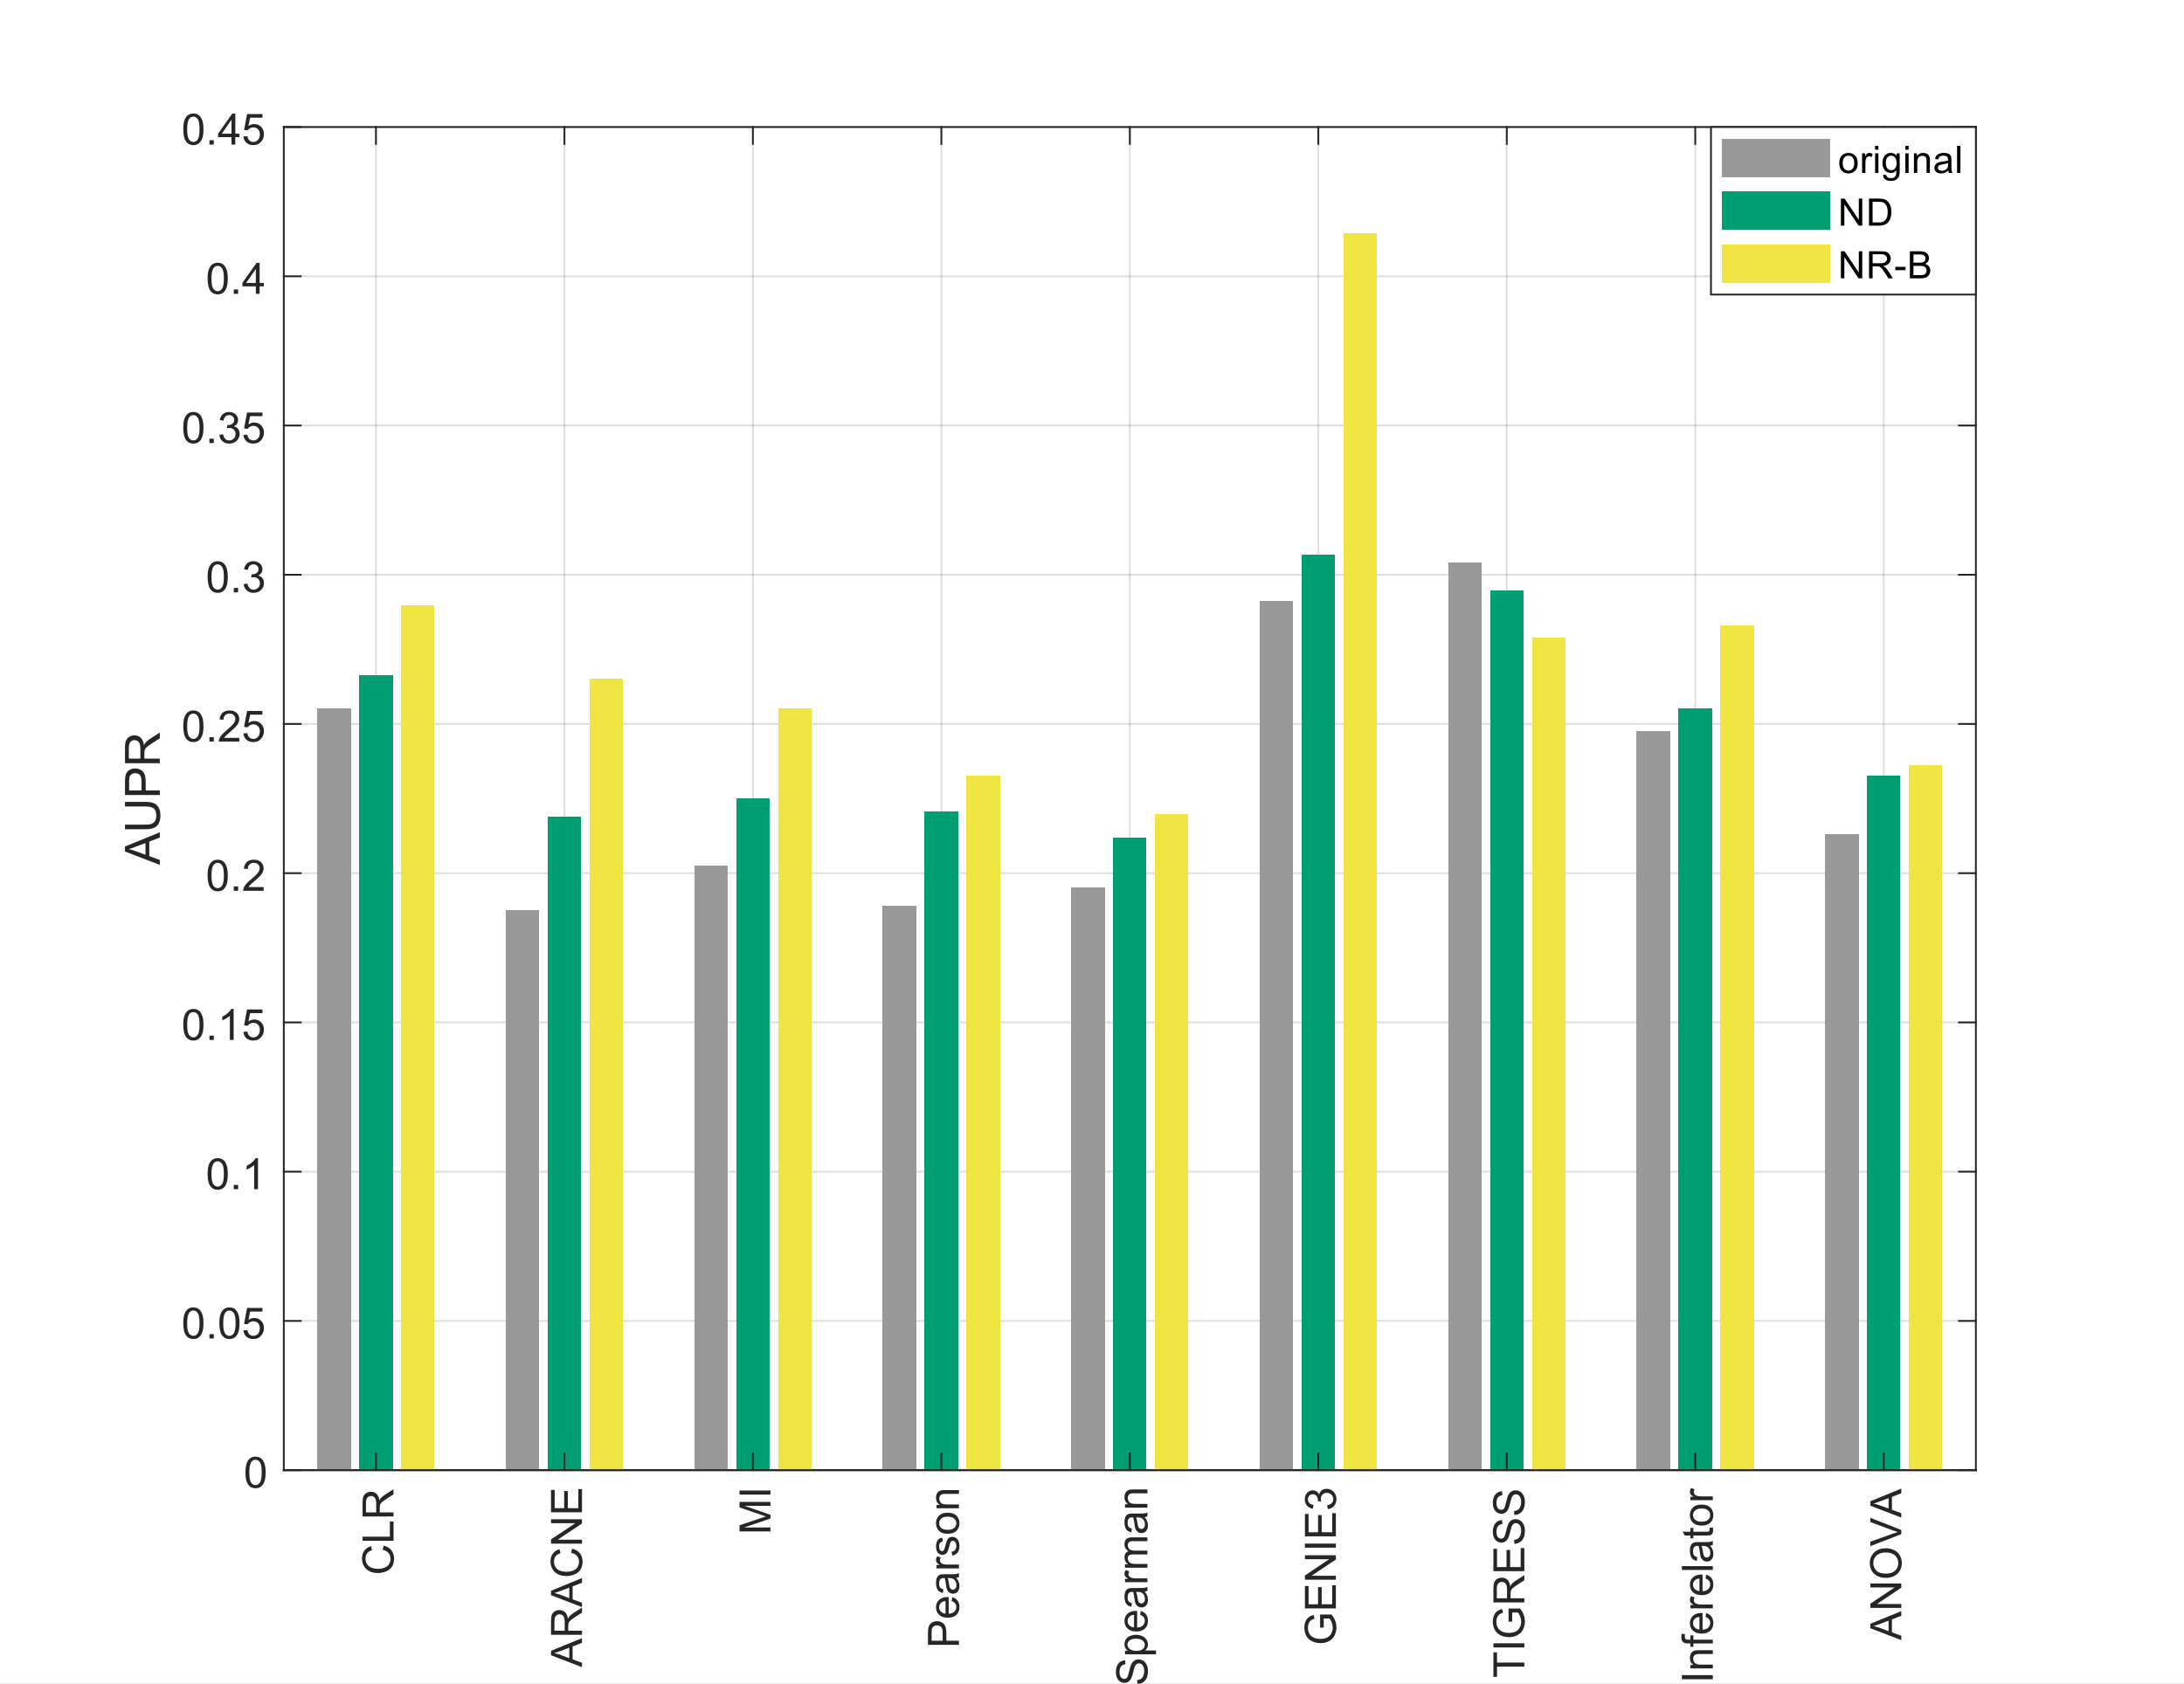 <?xml version="1.0"?>
<!DOCTYPE svg PUBLIC '-//W3C//DTD SVG 1.0//EN'
          'http://www.w3.org/TR/2001/REC-SVG-20010904/DTD/svg10.dtd'>
<svg xmlns:xlink="http://www.w3.org/1999/xlink" style="fill-opacity:1; color-rendering:auto; color-interpolation:auto; text-rendering:auto; stroke:black; stroke-linecap:square; stroke-miterlimit:10; shape-rendering:auto; stroke-opacity:1; fill:black; stroke-dasharray:none; font-weight:normal; stroke-width:1; font-family:'Dialog'; font-style:normal; stroke-linejoin:miter; font-size:12px; stroke-dashoffset:0; image-rendering:auto;" width="808" height="623" xmlns="http://www.w3.org/2000/svg"
><rect width="100%" height="100%" fill="#333333" stroke="none"/><!--Generated by the Batik Graphics2D SVG Generator--><defs id="genericDefs"
  /><g
  ><defs id="defs1"
    ><clipPath clipPathUnits="userSpaceOnUse" id="clipPath1"
      ><path d="M0 0 L808 0 L808 623 L0 623 L0 0 Z"
      /></clipPath
    ></defs
    ><g style="fill:white; stroke:white;"
    ><rect x="0" y="0" width="808" style="clip-path:url(#clipPath1); stroke:none;" height="623"
    /></g
    ><g style="fill:white; text-rendering:optimizeSpeed; color-rendering:optimizeSpeed; image-rendering:optimizeSpeed; shape-rendering:crispEdges; stroke:white; color-interpolation:sRGB;"
    ><rect x="0" width="808" height="623" y="0" style="stroke:none;"
      /><path style="stroke:none;" d="M105 544 L731 544 L731 47 L105 47 Z"
    /></g
    ><g style="stroke-linecap:butt; fill-opacity:0.149; fill:rgb(38,38,38); text-rendering:geometricPrecision; image-rendering:optimizeQuality; color-rendering:optimizeQuality; stroke-linejoin:round; stroke:rgb(38,38,38); color-interpolation:linearRGB; stroke-width:0.667; stroke-opacity:0.149;"
    ><line y2="47" style="fill:none;" x1="139.089" x2="139.089" y1="544"
      /><line y2="47" style="fill:none;" x1="208.817" x2="208.817" y1="544"
      /><line y2="47" style="fill:none;" x1="278.545" x2="278.545" y1="544"
      /><line y2="47" style="fill:none;" x1="348.272" x2="348.272" y1="544"
      /><line y2="47" style="fill:none;" x1="418" x2="418" y1="544"
      /><line y2="47" style="fill:none;" x1="487.728" x2="487.728" y1="544"
      /><line y2="47" style="fill:none;" x1="557.455" x2="557.455" y1="544"
      /><line y2="47" style="fill:none;" x1="627.183" x2="627.183" y1="544"
      /><line y2="47" style="fill:none;" x1="696.911" x2="696.911" y1="544"
      /><line y2="544" style="fill:none;" x1="731" x2="105" y1="544"
      /><line y2="488.778" style="fill:none;" x1="731" x2="105" y1="488.778"
      /><line y2="433.555" style="fill:none;" x1="731" x2="105" y1="433.555"
      /><line y2="378.333" style="fill:none;" x1="731" x2="105" y1="378.333"
      /><line y2="323.111" style="fill:none;" x1="731" x2="105" y1="323.111"
      /><line y2="267.889" style="fill:none;" x1="731" x2="105" y1="267.889"
      /><line y2="212.667" style="fill:none;" x1="731" x2="105" y1="212.667"
      /><line y2="157.445" style="fill:none;" x1="731" x2="105" y1="157.445"
      /><line y2="102.222" style="fill:none;" x1="731" x2="105" y1="102.222"
      /><line y2="47" style="fill:none;" x1="731" x2="105" y1="47"
      /><line x1="105" x2="731" y1="544" style="fill-opacity:1; fill:none; stroke-opacity:1;" y2="544"
    /></g
    ><g style="fill:rgb(153,153,153); text-rendering:optimizeSpeed; color-rendering:optimizeSpeed; image-rendering:optimizeSpeed; shape-rendering:crispEdges; stroke:rgb(153,153,153); color-interpolation:sRGB;"
    ><path style="stroke:none;" d="M129.792 544 L129.792 261.981 L117.396 261.981 L117.396 544 ZM199.52 544 L199.52 336.678 L187.124 336.678 L187.124 544 ZM269.248 544 L269.248 320.379 L256.851 320.379 L256.851 544 ZM338.975 544 L338.975 335.26 L326.579 335.26 L326.579 544 ZM408.703 544 L408.703 328.386 L396.307 328.386 L396.307 544 ZM478.431 544 L478.431 222.369 L466.035 222.369 L466.035 544 ZM548.158 544 L548.158 208.097 L535.762 208.097 L535.762 544 ZM617.886 544 L617.886 270.483 L605.49 270.483 L605.49 544 ZM687.614 544 L687.614 308.592 L675.218 308.592 L675.218 544 Z"
      /><path d="M145.287 544 L145.287 249.841 L132.891 249.841 L132.891 544 ZM215.015 544 L215.015 302.114 L202.619 302.114 L202.619 544 ZM284.743 544 L284.743 295.294 L272.346 295.294 L272.346 544 ZM354.47 544 L354.47 300.122 L342.074 300.122 L342.074 544 ZM424.198 544 L424.198 309.845 L411.802 309.845 L411.802 544 ZM493.926 544 L493.926 205.073 L481.53 205.073 L481.53 544 ZM563.654 544 L563.654 218.517 L551.257 218.517 L551.257 544 ZM633.381 544 L633.381 261.997 L620.985 261.997 L620.985 544 ZM703.109 544 L703.109 287.073 L690.713 287.073 L690.713 544 Z" style="fill:rgb(0,158,115); stroke:none;"
      /><path d="M160.782 544 L160.782 224.005 L148.386 224.005 L148.386 544 ZM230.51 544 L230.51 251.032 L218.114 251.032 L218.114 544 ZM300.238 544 L300.238 262.077 L287.842 262.077 L287.842 544 ZM369.965 544 L369.965 287.024 L357.569 287.024 L357.569 544 ZM439.693 544 L439.693 301.148 L427.297 301.148 L427.297 544 ZM509.421 544 L509.421 86.328 L497.025 86.328 L497.025 544 ZM579.149 544 L579.149 235.896 L566.752 235.896 L566.752 544 ZM648.876 544 L648.876 231.492 L636.48 231.492 L636.48 544 ZM718.604 544 L718.604 283.191 L706.208 283.191 L706.208 544 Z" style="fill:rgb(240,228,66); stroke:none;"
    /></g
    ><g style="fill:rgb(38,38,38); text-rendering:geometricPrecision; image-rendering:optimizeQuality; color-rendering:optimizeQuality; stroke-linejoin:round; stroke:rgb(38,38,38); color-interpolation:linearRGB; stroke-width:0.667;"
    ><line y2="544" style="fill:none;" x1="105" x2="731" y1="544"
      /><line y2="47" style="fill:none;" x1="105" x2="731" y1="47"
      /><line y2="537.74" style="fill:none;" x1="139.089" x2="139.089" y1="544"
      /><line y2="537.74" style="fill:none;" x1="208.817" x2="208.817" y1="544"
      /><line y2="537.74" style="fill:none;" x1="278.545" x2="278.545" y1="544"
      /><line y2="537.74" style="fill:none;" x1="348.272" x2="348.272" y1="544"
      /><line y2="537.74" style="fill:none;" x1="418" x2="418" y1="544"
      /><line y2="537.74" style="fill:none;" x1="487.728" x2="487.728" y1="544"
      /><line y2="537.74" style="fill:none;" x1="557.455" x2="557.455" y1="544"
      /><line y2="537.74" style="fill:none;" x1="627.183" x2="627.183" y1="544"
      /><line y2="537.74" style="fill:none;" x1="696.911" x2="696.911" y1="544"
      /><line y2="53.26" style="fill:none;" x1="139.089" x2="139.089" y1="47"
      /><line y2="53.26" style="fill:none;" x1="208.817" x2="208.817" y1="47"
      /><line y2="53.26" style="fill:none;" x1="278.545" x2="278.545" y1="47"
      /><line y2="53.26" style="fill:none;" x1="348.272" x2="348.272" y1="47"
      /><line y2="53.26" style="fill:none;" x1="418" x2="418" y1="47"
      /><line y2="53.26" style="fill:none;" x1="487.728" x2="487.728" y1="47"
      /><line y2="53.26" style="fill:none;" x1="557.455" x2="557.455" y1="47"
      /><line y2="53.26" style="fill:none;" x1="627.183" x2="627.183" y1="47"
      /><line y2="53.26" style="fill:none;" x1="696.911" x2="696.911" y1="47"
    /></g
    ><g transform="translate(139.089,549.867) rotate(-90)" style="font-size:16px; fill:rgb(38,38,38); text-rendering:geometricPrecision; color-rendering:optimizeQuality; image-rendering:optimizeQuality; stroke:rgb(38,38,38); color-interpolation:linearRGB;"
    ><path style="stroke:none;" d="M-23.594 2.484 L-22.078 2.859 Q-22.547 4.734 -23.789 5.719 Q-25.031 6.703 -26.812 6.703 Q-28.672 6.703 -29.828 5.945 Q-30.984 5.188 -31.594 3.758 Q-32.203 2.328 -32.203 0.688 Q-32.203 -1.109 -31.516 -2.438 Q-30.828 -3.766 -29.57 -4.461 Q-28.312 -5.156 -26.797 -5.156 Q-25.078 -5.156 -23.906 -4.281 Q-22.734 -3.406 -22.266 -1.812 L-23.766 -1.469 Q-24.156 -2.719 -24.914 -3.289 Q-25.672 -3.859 -26.828 -3.859 Q-28.141 -3.859 -29.031 -3.227 Q-29.922 -2.594 -30.281 -1.523 Q-30.641 -0.453 -30.641 0.672 Q-30.641 2.141 -30.211 3.227 Q-29.781 4.312 -28.883 4.852 Q-27.984 5.391 -26.938 5.391 Q-25.672 5.391 -24.789 4.656 Q-23.906 3.922 -23.594 2.484 ZM-20.273 6.5 L-20.273 -4.953 L-18.758 -4.953 L-18.758 5.141 L-13.117 5.141 L-13.117 6.5 L-20.273 6.5 ZM-11.281 6.5 L-11.281 -4.953 L-6.203 -4.953 Q-4.672 -4.953 -3.875 -4.648 Q-3.078 -4.344 -2.602 -3.562 Q-2.125 -2.781 -2.125 -1.828 Q-2.125 -0.609 -2.914 0.227 Q-3.703 1.062 -5.359 1.281 Q-4.75 1.578 -4.438 1.859 Q-3.781 2.469 -3.188 3.375 L-1.188 6.5 L-3.094 6.5 L-4.609 4.109 Q-5.281 3.078 -5.711 2.531 Q-6.141 1.984 -6.477 1.766 Q-6.812 1.547 -7.172 1.469 Q-7.422 1.406 -8.016 1.406 L-9.766 1.406 L-9.766 6.5 L-11.281 6.5 ZM-9.766 0.094 L-6.516 0.094 Q-5.469 0.094 -4.883 -0.117 Q-4.297 -0.328 -3.992 -0.805 Q-3.688 -1.281 -3.688 -1.828 Q-3.688 -2.641 -4.281 -3.164 Q-4.875 -3.688 -6.141 -3.688 L-9.766 -3.688 L-9.766 0.094 Z"
    /></g
    ><g transform="translate(208.817,549.867) rotate(-90)" style="font-size:16px; fill:rgb(38,38,38); text-rendering:geometricPrecision; color-rendering:optimizeQuality; image-rendering:optimizeQuality; stroke:rgb(38,38,38); color-interpolation:linearRGB;"
    ><path style="stroke:none;" d="M-67.031 6.5 L-62.625 -4.953 L-60.984 -4.953 L-56.297 6.5 L-58.031 6.5 L-59.359 3.031 L-64.156 3.031 L-65.406 6.5 L-67.031 6.5 ZM-63.719 1.797 L-59.828 1.797 L-61.031 -1.375 Q-61.578 -2.828 -61.844 -3.75 Q-62.062 -2.656 -62.453 -1.562 L-63.719 1.797 ZM-55.062 6.5 L-55.062 -4.953 L-49.984 -4.953 Q-48.453 -4.953 -47.656 -4.648 Q-46.859 -4.344 -46.383 -3.562 Q-45.906 -2.781 -45.906 -1.828 Q-45.906 -0.609 -46.695 0.227 Q-47.484 1.062 -49.141 1.281 Q-48.531 1.578 -48.219 1.859 Q-47.562 2.469 -46.969 3.375 L-44.969 6.5 L-46.875 6.5 L-48.391 4.109 Q-49.062 3.078 -49.492 2.531 Q-49.922 1.984 -50.258 1.766 Q-50.594 1.547 -50.953 1.469 Q-51.203 1.406 -51.797 1.406 L-53.547 1.406 L-53.547 6.5 L-55.062 6.5 ZM-53.547 0.094 L-50.297 0.094 Q-49.25 0.094 -48.664 -0.117 Q-48.078 -0.328 -47.773 -0.805 Q-47.469 -1.281 -47.469 -1.828 Q-47.469 -2.641 -48.062 -3.164 Q-48.656 -3.688 -49.922 -3.688 L-53.547 -3.688 L-53.547 0.094 ZM-44.805 6.5 L-40.398 -4.953 L-38.758 -4.953 L-34.07 6.5 L-35.805 6.5 L-37.133 3.031 L-41.93 3.031 L-43.18 6.5 L-44.805 6.5 ZM-41.492 1.797 L-37.602 1.797 L-38.805 -1.375 Q-39.352 -2.828 -39.617 -3.75 Q-39.836 -2.656 -40.227 -1.562 L-41.492 1.797 ZM-24.695 2.484 L-23.18 2.859 Q-23.648 4.734 -24.891 5.719 Q-26.133 6.703 -27.914 6.703 Q-29.773 6.703 -30.93 5.945 Q-32.086 5.188 -32.695 3.758 Q-33.305 2.328 -33.305 0.688 Q-33.305 -1.109 -32.617 -2.438 Q-31.93 -3.766 -30.672 -4.461 Q-29.414 -5.156 -27.898 -5.156 Q-26.18 -5.156 -25.008 -4.281 Q-23.836 -3.406 -23.367 -1.812 L-24.867 -1.469 Q-25.258 -2.719 -26.016 -3.289 Q-26.773 -3.859 -27.93 -3.859 Q-29.242 -3.859 -30.133 -3.227 Q-31.023 -2.594 -31.383 -1.523 Q-31.742 -0.453 -31.742 0.672 Q-31.742 2.141 -31.312 3.227 Q-30.883 4.312 -29.984 4.852 Q-29.086 5.391 -28.039 5.391 Q-26.773 5.391 -25.891 4.656 Q-25.008 3.922 -24.695 2.484 ZM-21.328 6.5 L-21.328 -4.953 L-19.766 -4.953 L-13.75 4.031 L-13.75 -4.953 L-12.297 -4.953 L-12.297 6.5 L-13.859 6.5 L-19.875 -2.5 L-19.875 6.5 L-21.328 6.5 ZM-9.727 6.5 L-9.727 -4.953 L-1.445 -4.953 L-1.445 -3.609 L-8.211 -3.609 L-8.211 -0.094 L-1.867 -0.094 L-1.867 1.25 L-8.211 1.25 L-8.211 5.141 L-1.18 5.141 L-1.18 6.5 L-9.727 6.5 Z"
    /></g
    ><g transform="translate(278.545,549.867) rotate(-90)" style="font-size:16px; fill:rgb(38,38,38); text-rendering:geometricPrecision; color-rendering:optimizeQuality; image-rendering:optimizeQuality; stroke:rgb(38,38,38); color-interpolation:linearRGB;"
    ><path style="stroke:none;" d="M-16.812 6.5 L-16.812 -4.953 L-14.531 -4.953 L-11.812 3.156 Q-11.438 4.281 -11.266 4.844 Q-11.078 4.219 -10.656 3.016 L-7.922 -4.953 L-5.875 -4.953 L-5.875 6.5 L-7.344 6.5 L-7.344 -3.094 L-10.672 6.5 L-12.031 6.5 L-15.344 -3.25 L-15.344 6.5 L-16.812 6.5 ZM-3.172 6.5 L-3.172 -4.953 L-1.656 -4.953 L-1.656 6.5 L-3.172 6.5 Z"
    /></g
    ><g transform="translate(348.272,549.867) rotate(-90)" style="font-size:16px; fill:rgb(38,38,38); text-rendering:geometricPrecision; color-rendering:optimizeQuality; image-rendering:optimizeQuality; stroke:rgb(38,38,38); color-interpolation:linearRGB;"
    ><path style="stroke:none;" d="M-58.766 6.5 L-58.766 -4.953 L-54.438 -4.953 Q-53.297 -4.953 -52.703 -4.844 Q-51.859 -4.703 -51.289 -4.312 Q-50.719 -3.922 -50.367 -3.211 Q-50.016 -2.5 -50.016 -1.641 Q-50.016 -0.188 -50.945 0.828 Q-51.875 1.844 -54.312 1.844 L-57.25 1.844 L-57.25 6.5 L-58.766 6.5 ZM-57.25 0.484 L-54.281 0.484 Q-52.812 0.484 -52.195 -0.062 Q-51.578 -0.609 -51.578 -1.594 Q-51.578 -2.312 -51.945 -2.828 Q-52.312 -3.344 -52.906 -3.5 Q-53.281 -3.609 -54.312 -3.609 L-57.25 -3.609 L-57.25 0.484 ZM-42.594 3.828 L-41.141 4 Q-41.484 5.281 -42.414 5.984 Q-43.344 6.688 -44.781 6.688 Q-46.609 6.688 -47.672 5.562 Q-48.734 4.438 -48.734 2.422 Q-48.734 0.328 -47.656 -0.828 Q-46.578 -1.984 -44.859 -1.984 Q-43.203 -1.984 -42.148 -0.852 Q-41.094 0.281 -41.094 2.328 Q-41.094 2.453 -41.094 2.703 L-47.281 2.703 Q-47.203 4.078 -46.508 4.805 Q-45.812 5.531 -44.781 5.531 Q-44 5.531 -43.453 5.125 Q-42.906 4.719 -42.594 3.828 ZM-47.203 1.547 L-42.578 1.547 Q-42.672 0.5 -43.109 -0.016 Q-43.781 -0.828 -44.844 -0.828 Q-45.812 -0.828 -46.477 -0.18 Q-47.141 0.469 -47.203 1.547 ZM-33.961 5.469 Q-34.742 6.141 -35.461 6.414 Q-36.18 6.688 -37.008 6.688 Q-38.383 6.688 -39.117 6.016 Q-39.852 5.344 -39.852 4.312 Q-39.852 3.703 -39.57 3.195 Q-39.289 2.688 -38.844 2.383 Q-38.398 2.078 -37.836 1.922 Q-37.414 1.812 -36.586 1.719 Q-34.883 1.516 -34.07 1.234 Q-34.07 0.938 -34.07 0.859 Q-34.07 0 -34.461 -0.344 Q-35.008 -0.828 -36.07 -0.828 Q-37.055 -0.828 -37.531 -0.477 Q-38.008 -0.125 -38.227 0.75 L-39.602 0.562 Q-39.414 -0.312 -38.984 -0.859 Q-38.555 -1.406 -37.742 -1.695 Q-36.93 -1.984 -35.867 -1.984 Q-34.805 -1.984 -34.141 -1.734 Q-33.477 -1.484 -33.164 -1.109 Q-32.852 -0.734 -32.727 -0.156 Q-32.648 0.203 -32.648 1.141 L-32.648 3.016 Q-32.648 4.984 -32.562 5.5 Q-32.477 6.016 -32.211 6.5 L-33.68 6.5 Q-33.898 6.062 -33.961 5.469 ZM-34.07 2.328 Q-34.836 2.641 -36.367 2.859 Q-37.242 2.984 -37.602 3.141 Q-37.961 3.297 -38.156 3.602 Q-38.352 3.906 -38.352 4.266 Q-38.352 4.828 -37.922 5.203 Q-37.492 5.578 -36.68 5.578 Q-35.867 5.578 -35.234 5.227 Q-34.602 4.875 -34.305 4.25 Q-34.07 3.781 -34.07 2.844 L-34.07 2.328 ZM-30.484 6.5 L-30.484 -1.797 L-29.219 -1.797 L-29.219 -0.547 Q-28.734 -1.422 -28.328 -1.703 Q-27.922 -1.984 -27.422 -1.984 Q-26.719 -1.984 -25.984 -1.531 L-26.469 -0.234 Q-26.984 -0.531 -27.5 -0.531 Q-27.953 -0.531 -28.32 -0.258 Q-28.688 0.016 -28.844 0.516 Q-29.078 1.266 -29.078 2.156 L-29.078 6.5 L-30.484 6.5 ZM-25.703 4.016 L-24.312 3.797 Q-24.203 4.641 -23.664 5.086 Q-23.125 5.531 -22.172 5.531 Q-21.203 5.531 -20.734 5.133 Q-20.266 4.734 -20.266 4.203 Q-20.266 3.734 -20.672 3.453 Q-20.969 3.266 -22.109 2.984 Q-23.656 2.594 -24.258 2.305 Q-24.859 2.016 -25.164 1.516 Q-25.469 1.016 -25.469 0.406 Q-25.469 -0.156 -25.219 -0.625 Q-24.969 -1.094 -24.531 -1.406 Q-24.203 -1.656 -23.633 -1.82 Q-23.062 -1.984 -22.422 -1.984 Q-21.438 -1.984 -20.703 -1.703 Q-19.969 -1.422 -19.617 -0.945 Q-19.266 -0.469 -19.125 0.344 L-20.5 0.531 Q-20.594 -0.109 -21.047 -0.469 Q-21.5 -0.828 -22.312 -0.828 Q-23.281 -0.828 -23.695 -0.508 Q-24.109 -0.188 -24.109 0.234 Q-24.109 0.516 -23.938 0.734 Q-23.766 0.953 -23.406 1.109 Q-23.188 1.188 -22.156 1.469 Q-20.672 1.859 -20.078 2.117 Q-19.484 2.375 -19.148 2.859 Q-18.812 3.344 -18.812 4.062 Q-18.812 4.766 -19.227 5.383 Q-19.641 6 -20.414 6.344 Q-21.188 6.688 -22.156 6.688 Q-23.781 6.688 -24.625 6.016 Q-25.469 5.344 -25.703 4.016 ZM-17.672 2.344 Q-17.672 0.047 -16.391 -1.062 Q-15.312 -1.984 -13.781 -1.984 Q-12.062 -1.984 -10.977 -0.867 Q-9.891 0.25 -9.891 2.234 Q-9.891 3.828 -10.375 4.75 Q-10.859 5.672 -11.773 6.18 Q-12.688 6.688 -13.781 6.688 Q-15.516 6.688 -16.594 5.57 Q-17.672 4.453 -17.672 2.344 ZM-16.219 2.344 Q-16.219 3.938 -15.523 4.734 Q-14.828 5.531 -13.781 5.531 Q-12.734 5.531 -12.039 4.734 Q-11.344 3.938 -11.344 2.297 Q-11.344 0.766 -12.039 -0.031 Q-12.734 -0.828 -13.781 -0.828 Q-14.828 -0.828 -15.523 -0.039 Q-16.219 0.75 -16.219 2.344 ZM-8.242 6.5 L-8.242 -1.797 L-6.977 -1.797 L-6.977 -0.625 Q-6.07 -1.984 -4.336 -1.984 Q-3.586 -1.984 -2.961 -1.719 Q-2.336 -1.453 -2.023 -1.016 Q-1.711 -0.578 -1.586 0.031 Q-1.508 0.422 -1.508 1.391 L-1.508 6.5 L-2.914 6.5 L-2.914 1.453 Q-2.914 0.594 -3.078 0.164 Q-3.242 -0.266 -3.656 -0.516 Q-4.07 -0.766 -4.633 -0.766 Q-5.539 -0.766 -6.188 -0.195 Q-6.836 0.375 -6.836 1.969 L-6.836 6.5 L-8.242 6.5 Z"
    /></g
    ><g transform="translate(418,549.867) rotate(-90)" style="font-size:16px; fill:rgb(38,38,38); text-rendering:geometricPrecision; color-rendering:optimizeQuality; image-rendering:optimizeQuality; stroke:rgb(38,38,38); color-interpolation:linearRGB;"
    ><path style="stroke:none;" d="M-73.281 2.812 L-71.844 2.688 Q-71.75 3.547 -71.375 4.102 Q-71 4.656 -70.219 4.992 Q-69.438 5.328 -68.469 5.328 Q-67.594 5.328 -66.93 5.07 Q-66.266 4.812 -65.945 4.367 Q-65.625 3.922 -65.625 3.391 Q-65.625 2.844 -65.938 2.445 Q-66.25 2.047 -66.969 1.766 Q-67.422 1.594 -69 1.211 Q-70.578 0.828 -71.219 0.5 Q-72.031 0.062 -72.438 -0.57 Q-72.844 -1.203 -72.844 -2 Q-72.844 -2.859 -72.352 -3.617 Q-71.859 -4.375 -70.914 -4.766 Q-69.969 -5.156 -68.812 -5.156 Q-67.531 -5.156 -66.562 -4.742 Q-65.594 -4.328 -65.07 -3.531 Q-64.547 -2.734 -64.5 -1.734 L-65.953 -1.625 Q-66.078 -2.703 -66.75 -3.258 Q-67.422 -3.812 -68.75 -3.812 Q-70.125 -3.812 -70.75 -3.312 Q-71.375 -2.812 -71.375 -2.094 Q-71.375 -1.484 -70.938 -1.078 Q-70.5 -0.688 -68.648 -0.266 Q-66.797 0.156 -66.109 0.469 Q-65.109 0.922 -64.633 1.633 Q-64.156 2.344 -64.156 3.266 Q-64.156 4.172 -64.68 4.984 Q-65.203 5.797 -66.188 6.25 Q-67.172 6.703 -68.391 6.703 Q-69.953 6.703 -71 6.242 Q-72.047 5.781 -72.648 4.875 Q-73.25 3.969 -73.281 2.812 ZM-62.266 9.688 L-62.266 -1.797 L-60.984 -1.797 L-60.984 -0.719 Q-60.531 -1.359 -59.961 -1.672 Q-59.391 -1.984 -58.578 -1.984 Q-57.516 -1.984 -56.703 -1.438 Q-55.891 -0.891 -55.477 0.102 Q-55.062 1.094 -55.062 2.281 Q-55.062 3.562 -55.523 4.578 Q-55.984 5.594 -56.852 6.141 Q-57.719 6.688 -58.688 6.688 Q-59.391 6.688 -59.945 6.391 Q-60.5 6.094 -60.859 5.641 L-60.859 9.688 L-62.266 9.688 ZM-61 2.391 Q-61 4 -60.352 4.766 Q-59.703 5.531 -58.781 5.531 Q-57.844 5.531 -57.172 4.734 Q-56.5 3.938 -56.5 2.281 Q-56.5 0.688 -57.156 -0.102 Q-57.812 -0.891 -58.719 -0.891 Q-59.609 -0.891 -60.305 -0.047 Q-61 0.797 -61 2.391 ZM-47.695 3.828 L-46.242 4 Q-46.586 5.281 -47.516 5.984 Q-48.445 6.688 -49.883 6.688 Q-51.711 6.688 -52.773 5.562 Q-53.836 4.438 -53.836 2.422 Q-53.836 0.328 -52.758 -0.828 Q-51.68 -1.984 -49.961 -1.984 Q-48.305 -1.984 -47.25 -0.852 Q-46.195 0.281 -46.195 2.328 Q-46.195 2.453 -46.195 2.703 L-52.383 2.703 Q-52.305 4.078 -51.609 4.805 Q-50.914 5.531 -49.883 5.531 Q-49.102 5.531 -48.555 5.125 Q-48.008 4.719 -47.695 3.828 ZM-52.305 1.547 L-47.68 1.547 Q-47.773 0.5 -48.211 -0.016 Q-48.883 -0.828 -49.945 -0.828 Q-50.914 -0.828 -51.578 -0.18 Q-52.242 0.469 -52.305 1.547 ZM-39.062 5.469 Q-39.844 6.141 -40.562 6.414 Q-41.281 6.688 -42.109 6.688 Q-43.484 6.688 -44.219 6.016 Q-44.953 5.344 -44.953 4.312 Q-44.953 3.703 -44.672 3.195 Q-44.391 2.688 -43.945 2.383 Q-43.5 2.078 -42.938 1.922 Q-42.516 1.812 -41.688 1.719 Q-39.984 1.516 -39.172 1.234 Q-39.172 0.938 -39.172 0.859 Q-39.172 0 -39.562 -0.344 Q-40.109 -0.828 -41.172 -0.828 Q-42.156 -0.828 -42.633 -0.477 Q-43.109 -0.125 -43.328 0.75 L-44.703 0.562 Q-44.516 -0.312 -44.086 -0.859 Q-43.656 -1.406 -42.844 -1.695 Q-42.031 -1.984 -40.969 -1.984 Q-39.906 -1.984 -39.242 -1.734 Q-38.578 -1.484 -38.266 -1.109 Q-37.953 -0.734 -37.828 -0.156 Q-37.75 0.203 -37.75 1.141 L-37.75 3.016 Q-37.75 4.984 -37.664 5.5 Q-37.578 6.016 -37.312 6.5 L-38.781 6.5 Q-39 6.062 -39.062 5.469 ZM-39.172 2.328 Q-39.938 2.641 -41.469 2.859 Q-42.344 2.984 -42.703 3.141 Q-43.062 3.297 -43.258 3.602 Q-43.453 3.906 -43.453 4.266 Q-43.453 4.828 -43.023 5.203 Q-42.594 5.578 -41.781 5.578 Q-40.969 5.578 -40.336 5.227 Q-39.703 4.875 -39.406 4.25 Q-39.172 3.781 -39.172 2.844 L-39.172 2.328 ZM-35.586 6.5 L-35.586 -1.797 L-34.32 -1.797 L-34.32 -0.547 Q-33.836 -1.422 -33.43 -1.703 Q-33.023 -1.984 -32.523 -1.984 Q-31.82 -1.984 -31.086 -1.531 L-31.57 -0.234 Q-32.086 -0.531 -32.602 -0.531 Q-33.055 -0.531 -33.422 -0.258 Q-33.789 0.016 -33.945 0.516 Q-34.18 1.266 -34.18 2.156 L-34.18 6.5 L-35.586 6.5 ZM-30.242 6.5 L-30.242 -1.797 L-28.992 -1.797 L-28.992 -0.641 Q-28.602 -1.25 -27.953 -1.617 Q-27.305 -1.984 -26.477 -1.984 Q-25.555 -1.984 -24.961 -1.602 Q-24.367 -1.219 -24.133 -0.531 Q-23.148 -1.984 -21.57 -1.984 Q-20.336 -1.984 -19.672 -1.305 Q-19.008 -0.625 -19.008 0.797 L-19.008 6.5 L-20.398 6.5 L-20.398 1.266 Q-20.398 0.422 -20.539 0.055 Q-20.68 -0.312 -21.039 -0.539 Q-21.398 -0.766 -21.883 -0.766 Q-22.758 -0.766 -23.336 -0.188 Q-23.914 0.391 -23.914 1.672 L-23.914 6.5 L-25.32 6.5 L-25.32 1.109 Q-25.32 0.172 -25.664 -0.297 Q-26.008 -0.766 -26.789 -0.766 Q-27.383 -0.766 -27.883 -0.453 Q-28.383 -0.141 -28.609 0.461 Q-28.836 1.062 -28.836 2.188 L-28.836 6.5 L-30.242 6.5 ZM-11.508 5.469 Q-12.289 6.141 -13.008 6.414 Q-13.727 6.688 -14.555 6.688 Q-15.93 6.688 -16.664 6.016 Q-17.398 5.344 -17.398 4.312 Q-17.398 3.703 -17.117 3.195 Q-16.836 2.688 -16.391 2.383 Q-15.945 2.078 -15.383 1.922 Q-14.961 1.812 -14.133 1.719 Q-12.43 1.516 -11.617 1.234 Q-11.617 0.938 -11.617 0.859 Q-11.617 0 -12.008 -0.344 Q-12.555 -0.828 -13.617 -0.828 Q-14.602 -0.828 -15.078 -0.477 Q-15.555 -0.125 -15.773 0.75 L-17.148 0.562 Q-16.961 -0.312 -16.531 -0.859 Q-16.102 -1.406 -15.289 -1.695 Q-14.477 -1.984 -13.414 -1.984 Q-12.352 -1.984 -11.688 -1.734 Q-11.023 -1.484 -10.711 -1.109 Q-10.398 -0.734 -10.273 -0.156 Q-10.195 0.203 -10.195 1.141 L-10.195 3.016 Q-10.195 4.984 -10.109 5.5 Q-10.023 6.016 -9.758 6.5 L-11.227 6.5 Q-11.445 6.062 -11.508 5.469 ZM-11.617 2.328 Q-12.383 2.641 -13.914 2.859 Q-14.789 2.984 -15.148 3.141 Q-15.508 3.297 -15.703 3.602 Q-15.898 3.906 -15.898 4.266 Q-15.898 4.828 -15.469 5.203 Q-15.039 5.578 -14.227 5.578 Q-13.414 5.578 -12.781 5.227 Q-12.148 4.875 -11.852 4.25 Q-11.617 3.781 -11.617 2.844 L-11.617 2.328 ZM-8.016 6.5 L-8.016 -1.797 L-6.75 -1.797 L-6.75 -0.625 Q-5.844 -1.984 -4.109 -1.984 Q-3.359 -1.984 -2.734 -1.719 Q-2.109 -1.453 -1.797 -1.016 Q-1.484 -0.578 -1.359 0.031 Q-1.281 0.422 -1.281 1.391 L-1.281 6.5 L-2.688 6.5 L-2.688 1.453 Q-2.688 0.594 -2.852 0.164 Q-3.016 -0.266 -3.43 -0.516 Q-3.844 -0.766 -4.406 -0.766 Q-5.312 -0.766 -5.961 -0.195 Q-6.609 0.375 -6.609 1.969 L-6.609 6.5 L-8.016 6.5 Z"
    /></g
    ><g transform="translate(487.728,549.867) rotate(-90)" style="font-size:16px; fill:rgb(38,38,38); text-rendering:geometricPrecision; color-rendering:optimizeQuality; image-rendering:optimizeQuality; stroke:rgb(38,38,38); color-interpolation:linearRGB;"
    ><path style="stroke:none;" d="M-52.406 2 L-52.406 0.656 L-47.547 0.656 L-47.547 4.906 Q-48.672 5.797 -49.859 6.25 Q-51.047 6.703 -52.297 6.703 Q-53.984 6.703 -55.359 5.977 Q-56.734 5.25 -57.438 3.883 Q-58.141 2.516 -58.141 0.828 Q-58.141 -0.844 -57.445 -2.297 Q-56.75 -3.75 -55.438 -4.453 Q-54.125 -5.156 -52.406 -5.156 Q-51.172 -5.156 -50.164 -4.75 Q-49.156 -4.344 -48.586 -3.625 Q-48.016 -2.906 -47.719 -1.75 L-49.094 -1.375 Q-49.344 -2.25 -49.727 -2.75 Q-50.109 -3.25 -50.82 -3.555 Q-51.531 -3.859 -52.406 -3.859 Q-53.438 -3.859 -54.195 -3.539 Q-54.953 -3.219 -55.422 -2.703 Q-55.891 -2.188 -56.141 -1.578 Q-56.578 -0.516 -56.578 0.734 Q-56.578 2.266 -56.055 3.297 Q-55.531 4.328 -54.523 4.828 Q-53.516 5.328 -52.375 5.328 Q-51.391 5.328 -50.453 4.945 Q-49.516 4.562 -49.031 4.141 L-49.031 2 L-52.406 2 ZM-45.289 6.5 L-45.289 -4.953 L-37.008 -4.953 L-37.008 -3.609 L-43.773 -3.609 L-43.773 -0.094 L-37.43 -0.094 L-37.43 1.25 L-43.773 1.25 L-43.773 5.141 L-36.742 5.141 L-36.742 6.5 L-45.289 6.5 ZM-34.664 6.5 L-34.664 -4.953 L-33.102 -4.953 L-27.086 4.031 L-27.086 -4.953 L-25.633 -4.953 L-25.633 6.5 L-27.195 6.5 L-33.211 -2.5 L-33.211 6.5 L-34.664 6.5 ZM-22.828 6.5 L-22.828 -4.953 L-21.312 -4.953 L-21.312 6.5 L-22.828 6.5 ZM-18.617 6.5 L-18.617 -4.953 L-10.336 -4.953 L-10.336 -3.609 L-17.102 -3.609 L-17.102 -0.094 L-10.758 -0.094 L-10.758 1.25 L-17.102 1.25 L-17.102 5.141 L-10.07 5.141 L-10.07 6.5 L-18.617 6.5 ZM-8.539 3.469 L-7.133 3.281 Q-6.883 4.484 -6.305 5.008 Q-5.727 5.531 -4.883 5.531 Q-3.898 5.531 -3.211 4.844 Q-2.523 4.156 -2.523 3.141 Q-2.523 2.172 -3.156 1.547 Q-3.789 0.922 -4.773 0.922 Q-5.164 0.922 -5.758 1.078 L-5.602 -0.156 Q-5.461 -0.141 -5.383 -0.141 Q-4.477 -0.141 -3.758 -0.609 Q-3.039 -1.078 -3.039 -2.062 Q-3.039 -2.828 -3.562 -3.336 Q-4.086 -3.844 -4.914 -3.844 Q-5.742 -3.844 -6.289 -3.328 Q-6.836 -2.812 -6.992 -1.781 L-8.398 -2.031 Q-8.133 -3.453 -7.219 -4.227 Q-6.305 -5 -4.945 -5 Q-4.008 -5 -3.219 -4.602 Q-2.43 -4.203 -2.016 -3.508 Q-1.602 -2.812 -1.602 -2.031 Q-1.602 -1.281 -2 -0.672 Q-2.398 -0.062 -3.18 0.297 Q-2.164 0.531 -1.602 1.266 Q-1.039 2 -1.039 3.109 Q-1.039 4.609 -2.133 5.656 Q-3.227 6.703 -4.898 6.703 Q-6.398 6.703 -7.398 5.805 Q-8.398 4.906 -8.539 3.469 Z"
    /></g
    ><g transform="translate(557.455,549.867) rotate(-90)" style="font-size:16px; fill:rgb(38,38,38); text-rendering:geometricPrecision; color-rendering:optimizeQuality; image-rendering:optimizeQuality; stroke:rgb(38,38,38); color-interpolation:linearRGB;"
    ><path style="stroke:none;" d="M-66.844 6.5 L-66.844 -3.609 L-70.625 -3.609 L-70.625 -4.953 L-61.547 -4.953 L-61.547 -3.609 L-65.328 -3.609 L-65.328 6.5 L-66.844 6.5 ZM-59.727 6.5 L-59.727 -4.953 L-58.211 -4.953 L-58.211 6.5 L-59.727 6.5 ZM-50.188 2 L-50.188 0.656 L-45.328 0.656 L-45.328 4.906 Q-46.453 5.797 -47.641 6.25 Q-48.828 6.703 -50.078 6.703 Q-51.766 6.703 -53.141 5.977 Q-54.516 5.25 -55.219 3.883 Q-55.922 2.516 -55.922 0.828 Q-55.922 -0.844 -55.227 -2.297 Q-54.531 -3.75 -53.219 -4.453 Q-51.906 -5.156 -50.188 -5.156 Q-48.953 -5.156 -47.945 -4.75 Q-46.938 -4.344 -46.367 -3.625 Q-45.797 -2.906 -45.5 -1.75 L-46.875 -1.375 Q-47.125 -2.25 -47.508 -2.75 Q-47.891 -3.25 -48.602 -3.555 Q-49.312 -3.859 -50.188 -3.859 Q-51.219 -3.859 -51.977 -3.539 Q-52.734 -3.219 -53.203 -2.703 Q-53.672 -2.188 -53.922 -1.578 Q-54.359 -0.516 -54.359 0.734 Q-54.359 2.266 -53.836 3.297 Q-53.312 4.328 -52.305 4.828 Q-51.297 5.328 -50.156 5.328 Q-49.172 5.328 -48.234 4.945 Q-47.297 4.562 -46.812 4.141 L-46.812 2 L-50.188 2 ZM-43.07 6.5 L-43.07 -4.953 L-37.992 -4.953 Q-36.461 -4.953 -35.664 -4.648 Q-34.867 -4.344 -34.391 -3.562 Q-33.914 -2.781 -33.914 -1.828 Q-33.914 -0.609 -34.703 0.227 Q-35.492 1.062 -37.148 1.281 Q-36.539 1.578 -36.227 1.859 Q-35.57 2.469 -34.977 3.375 L-32.977 6.5 L-34.883 6.5 L-36.398 4.109 Q-37.07 3.078 -37.5 2.531 Q-37.93 1.984 -38.266 1.766 Q-38.602 1.547 -38.961 1.469 Q-39.211 1.406 -39.805 1.406 L-41.555 1.406 L-41.555 6.5 L-43.07 6.5 ZM-41.555 0.094 L-38.305 0.094 Q-37.258 0.094 -36.672 -0.117 Q-36.086 -0.328 -35.781 -0.805 Q-35.477 -1.281 -35.477 -1.828 Q-35.477 -2.641 -36.07 -3.164 Q-36.664 -3.688 -37.93 -3.688 L-41.555 -3.688 L-41.555 0.094 ZM-31.516 6.5 L-31.516 -4.953 L-23.234 -4.953 L-23.234 -3.609 L-30 -3.609 L-30 -0.094 L-23.656 -0.094 L-23.656 1.25 L-30 1.25 L-30 5.141 L-22.969 5.141 L-22.969 6.5 L-31.516 6.5 ZM-21.391 2.812 L-19.953 2.688 Q-19.859 3.547 -19.484 4.102 Q-19.109 4.656 -18.328 4.992 Q-17.547 5.328 -16.578 5.328 Q-15.703 5.328 -15.039 5.07 Q-14.375 4.812 -14.055 4.367 Q-13.734 3.922 -13.734 3.391 Q-13.734 2.844 -14.047 2.445 Q-14.359 2.047 -15.078 1.766 Q-15.531 1.594 -17.109 1.211 Q-18.688 0.828 -19.328 0.5 Q-20.141 0.062 -20.547 -0.57 Q-20.953 -1.203 -20.953 -2 Q-20.953 -2.859 -20.461 -3.617 Q-19.969 -4.375 -19.023 -4.766 Q-18.078 -5.156 -16.922 -5.156 Q-15.641 -5.156 -14.672 -4.742 Q-13.703 -4.328 -13.18 -3.531 Q-12.656 -2.734 -12.609 -1.734 L-14.062 -1.625 Q-14.188 -2.703 -14.859 -3.258 Q-15.531 -3.812 -16.859 -3.812 Q-18.234 -3.812 -18.859 -3.312 Q-19.484 -2.812 -19.484 -2.094 Q-19.484 -1.484 -19.047 -1.078 Q-18.609 -0.688 -16.758 -0.266 Q-14.906 0.156 -14.219 0.469 Q-13.219 0.922 -12.742 1.633 Q-12.266 2.344 -12.266 3.266 Q-12.266 4.172 -12.789 4.984 Q-13.312 5.797 -14.297 6.25 Q-15.281 6.703 -16.5 6.703 Q-18.062 6.703 -19.109 6.242 Q-20.156 5.781 -20.758 4.875 Q-21.359 3.969 -21.391 2.812 ZM-10.719 2.812 L-9.281 2.688 Q-9.188 3.547 -8.812 4.102 Q-8.438 4.656 -7.656 4.992 Q-6.875 5.328 -5.906 5.328 Q-5.031 5.328 -4.367 5.07 Q-3.703 4.812 -3.383 4.367 Q-3.062 3.922 -3.062 3.391 Q-3.062 2.844 -3.375 2.445 Q-3.688 2.047 -4.406 1.766 Q-4.859 1.594 -6.438 1.211 Q-8.016 0.828 -8.656 0.5 Q-9.469 0.062 -9.875 -0.57 Q-10.281 -1.203 -10.281 -2 Q-10.281 -2.859 -9.789 -3.617 Q-9.297 -4.375 -8.352 -4.766 Q-7.406 -5.156 -6.25 -5.156 Q-4.969 -5.156 -4 -4.742 Q-3.031 -4.328 -2.508 -3.531 Q-1.984 -2.734 -1.938 -1.734 L-3.391 -1.625 Q-3.516 -2.703 -4.188 -3.258 Q-4.859 -3.812 -6.188 -3.812 Q-7.562 -3.812 -8.188 -3.312 Q-8.812 -2.812 -8.812 -2.094 Q-8.812 -1.484 -8.375 -1.078 Q-7.938 -0.688 -6.086 -0.266 Q-4.234 0.156 -3.547 0.469 Q-2.547 0.922 -2.07 1.633 Q-1.594 2.344 -1.594 3.266 Q-1.594 4.172 -2.117 4.984 Q-2.641 5.797 -3.625 6.25 Q-4.609 6.703 -5.828 6.703 Q-7.391 6.703 -8.438 6.242 Q-9.484 5.781 -10.086 4.875 Q-10.688 3.969 -10.719 2.812 Z"
    /></g
    ><g transform="translate(627.183,549.867) rotate(-90)" style="font-size:16px; fill:rgb(38,38,38); text-rendering:geometricPrecision; color-rendering:optimizeQuality; image-rendering:optimizeQuality; stroke:rgb(38,38,38); color-interpolation:linearRGB;"
    ><path style="stroke:none;" d="M-71.5 6.5 L-71.5 -4.953 L-69.984 -4.953 L-69.984 6.5 L-71.5 6.5 ZM-67.492 6.5 L-67.492 -1.797 L-66.227 -1.797 L-66.227 -0.625 Q-65.32 -1.984 -63.586 -1.984 Q-62.836 -1.984 -62.211 -1.719 Q-61.586 -1.453 -61.273 -1.016 Q-60.961 -0.578 -60.836 0.031 Q-60.758 0.422 -60.758 1.391 L-60.758 6.5 L-62.164 6.5 L-62.164 1.453 Q-62.164 0.594 -62.328 0.164 Q-62.492 -0.266 -62.906 -0.516 Q-63.32 -0.766 -63.883 -0.766 Q-64.789 -0.766 -65.438 -0.195 Q-66.086 0.375 -66.086 1.969 L-66.086 6.5 L-67.492 6.5 ZM-58.266 6.5 L-58.266 -0.703 L-59.5 -0.703 L-59.5 -1.797 L-58.266 -1.797 L-58.266 -2.688 Q-58.266 -3.516 -58.109 -3.922 Q-57.906 -4.469 -57.398 -4.812 Q-56.891 -5.156 -55.969 -5.156 Q-55.375 -5.156 -54.656 -5.016 L-54.859 -3.781 Q-55.297 -3.859 -55.688 -3.859 Q-56.328 -3.859 -56.594 -3.586 Q-56.859 -3.312 -56.859 -2.562 L-56.859 -1.797 L-55.25 -1.797 L-55.25 -0.703 L-56.859 -0.703 L-56.859 6.5 L-58.266 6.5 ZM-48.477 3.828 L-47.023 4 Q-47.367 5.281 -48.297 5.984 Q-49.227 6.688 -50.664 6.688 Q-52.492 6.688 -53.555 5.562 Q-54.617 4.438 -54.617 2.422 Q-54.617 0.328 -53.539 -0.828 Q-52.461 -1.984 -50.742 -1.984 Q-49.086 -1.984 -48.031 -0.852 Q-46.977 0.281 -46.977 2.328 Q-46.977 2.453 -46.977 2.703 L-53.164 2.703 Q-53.086 4.078 -52.391 4.805 Q-51.695 5.531 -50.664 5.531 Q-49.883 5.531 -49.336 5.125 Q-48.789 4.719 -48.477 3.828 ZM-53.086 1.547 L-48.461 1.547 Q-48.555 0.5 -48.992 -0.016 Q-49.664 -0.828 -50.727 -0.828 Q-51.695 -0.828 -52.359 -0.18 Q-53.023 0.469 -53.086 1.547 ZM-45.266 6.5 L-45.266 -1.797 L-44 -1.797 L-44 -0.547 Q-43.516 -1.422 -43.109 -1.703 Q-42.703 -1.984 -42.203 -1.984 Q-41.5 -1.984 -40.766 -1.531 L-41.25 -0.234 Q-41.766 -0.531 -42.281 -0.531 Q-42.734 -0.531 -43.102 -0.258 Q-43.469 0.016 -43.625 0.516 Q-43.859 1.266 -43.859 2.156 L-43.859 6.5 L-45.266 6.5 ZM-34.25 3.828 L-32.797 4 Q-33.141 5.281 -34.07 5.984 Q-35 6.688 -36.438 6.688 Q-38.266 6.688 -39.328 5.562 Q-40.391 4.438 -40.391 2.422 Q-40.391 0.328 -39.312 -0.828 Q-38.234 -1.984 -36.516 -1.984 Q-34.859 -1.984 -33.805 -0.852 Q-32.75 0.281 -32.75 2.328 Q-32.75 2.453 -32.75 2.703 L-38.938 2.703 Q-38.859 4.078 -38.164 4.805 Q-37.469 5.531 -36.438 5.531 Q-35.656 5.531 -35.109 5.125 Q-34.562 4.719 -34.25 3.828 ZM-38.859 1.547 L-34.234 1.547 Q-34.328 0.5 -34.766 -0.016 Q-35.438 -0.828 -36.5 -0.828 Q-37.469 -0.828 -38.133 -0.18 Q-38.797 0.469 -38.859 1.547 ZM-31.055 6.5 L-31.055 -4.953 L-29.648 -4.953 L-29.648 6.5 L-31.055 6.5 ZM-22.062 5.469 Q-22.844 6.141 -23.562 6.414 Q-24.281 6.688 -25.109 6.688 Q-26.484 6.688 -27.219 6.016 Q-27.953 5.344 -27.953 4.312 Q-27.953 3.703 -27.672 3.195 Q-27.391 2.688 -26.945 2.383 Q-26.5 2.078 -25.938 1.922 Q-25.516 1.812 -24.688 1.719 Q-22.984 1.516 -22.172 1.234 Q-22.172 0.938 -22.172 0.859 Q-22.172 0 -22.562 -0.344 Q-23.109 -0.828 -24.172 -0.828 Q-25.156 -0.828 -25.633 -0.477 Q-26.109 -0.125 -26.328 0.75 L-27.703 0.562 Q-27.516 -0.312 -27.086 -0.859 Q-26.656 -1.406 -25.844 -1.695 Q-25.031 -1.984 -23.969 -1.984 Q-22.906 -1.984 -22.242 -1.734 Q-21.578 -1.484 -21.266 -1.109 Q-20.953 -0.734 -20.828 -0.156 Q-20.75 0.203 -20.75 1.141 L-20.75 3.016 Q-20.75 4.984 -20.664 5.5 Q-20.578 6.016 -20.312 6.5 L-21.781 6.5 Q-22 6.062 -22.062 5.469 ZM-22.172 2.328 Q-22.938 2.641 -24.469 2.859 Q-25.344 2.984 -25.703 3.141 Q-26.062 3.297 -26.258 3.602 Q-26.453 3.906 -26.453 4.266 Q-26.453 4.828 -26.023 5.203 Q-25.594 5.578 -24.781 5.578 Q-23.969 5.578 -23.336 5.227 Q-22.703 4.875 -22.406 4.25 Q-22.172 3.781 -22.172 2.844 L-22.172 2.328 ZM-15.508 5.234 L-15.305 6.484 Q-15.898 6.609 -16.367 6.609 Q-17.133 6.609 -17.555 6.367 Q-17.977 6.125 -18.148 5.727 Q-18.32 5.328 -18.32 4.062 L-18.32 -0.703 L-19.352 -0.703 L-19.352 -1.797 L-18.32 -1.797 L-18.32 -3.859 L-16.914 -4.703 L-16.914 -1.797 L-15.508 -1.797 L-15.508 -0.703 L-16.914 -0.703 L-16.914 4.141 Q-16.914 4.75 -16.844 4.922 Q-16.773 5.094 -16.602 5.195 Q-16.43 5.297 -16.117 5.297 Q-15.883 5.297 -15.508 5.234 ZM-14.656 2.344 Q-14.656 0.047 -13.375 -1.062 Q-12.297 -1.984 -10.766 -1.984 Q-9.047 -1.984 -7.961 -0.867 Q-6.875 0.25 -6.875 2.234 Q-6.875 3.828 -7.359 4.75 Q-7.844 5.672 -8.758 6.18 Q-9.672 6.688 -10.766 6.688 Q-12.5 6.688 -13.578 5.57 Q-14.656 4.453 -14.656 2.344 ZM-13.203 2.344 Q-13.203 3.938 -12.508 4.734 Q-11.812 5.531 -10.766 5.531 Q-9.719 5.531 -9.023 4.734 Q-8.328 3.938 -8.328 2.297 Q-8.328 0.766 -9.023 -0.031 Q-9.719 -0.828 -10.766 -0.828 Q-11.812 -0.828 -12.508 -0.039 Q-13.203 0.75 -13.203 2.344 ZM-5.242 6.5 L-5.242 -1.797 L-3.977 -1.797 L-3.977 -0.547 Q-3.492 -1.422 -3.086 -1.703 Q-2.68 -1.984 -2.18 -1.984 Q-1.477 -1.984 -0.742 -1.531 L-1.227 -0.234 Q-1.742 -0.531 -2.258 -0.531 Q-2.711 -0.531 -3.078 -0.258 Q-3.445 0.016 -3.602 0.516 Q-3.836 1.266 -3.836 2.156 L-3.836 6.5 L-5.242 6.5 Z"
    /></g
    ><g transform="translate(696.911,549.867) rotate(-90)" style="font-size:16px; fill:rgb(38,38,38); text-rendering:geometricPrecision; color-rendering:optimizeQuality; image-rendering:optimizeQuality; stroke:rgb(38,38,38); color-interpolation:linearRGB;"
    ><path style="stroke:none;" d="M-57.031 6.5 L-52.625 -4.953 L-50.984 -4.953 L-46.297 6.5 L-48.031 6.5 L-49.359 3.031 L-54.156 3.031 L-55.406 6.5 L-57.031 6.5 ZM-53.719 1.797 L-49.828 1.797 L-51.031 -1.375 Q-51.578 -2.828 -51.844 -3.75 Q-52.062 -2.656 -52.453 -1.562 L-53.719 1.797 ZM-45.109 6.5 L-45.109 -4.953 L-43.547 -4.953 L-37.531 4.031 L-37.531 -4.953 L-36.078 -4.953 L-36.078 6.5 L-37.641 6.5 L-43.656 -2.5 L-43.656 6.5 L-45.109 6.5 ZM-33.992 0.922 Q-33.992 -1.938 -32.461 -3.547 Q-30.93 -5.156 -28.508 -5.156 Q-26.93 -5.156 -25.656 -4.398 Q-24.383 -3.641 -23.711 -2.289 Q-23.039 -0.938 -23.039 0.781 Q-23.039 2.531 -23.742 3.906 Q-24.445 5.281 -25.734 5.992 Q-27.023 6.703 -28.523 6.703 Q-30.133 6.703 -31.406 5.914 Q-32.68 5.125 -33.336 3.773 Q-33.992 2.422 -33.992 0.922 ZM-32.43 0.938 Q-32.43 3.016 -31.32 4.203 Q-30.211 5.391 -28.523 5.391 Q-26.82 5.391 -25.711 4.188 Q-24.602 2.984 -24.602 0.781 Q-24.602 -0.625 -25.078 -1.664 Q-25.555 -2.703 -26.461 -3.281 Q-27.367 -3.859 -28.508 -3.859 Q-30.117 -3.859 -31.273 -2.75 Q-32.43 -1.641 -32.43 0.938 ZM-17.812 6.5 L-22.25 -4.953 L-20.609 -4.953 L-17.641 3.359 Q-17.281 4.359 -17.031 5.234 Q-16.766 4.297 -16.422 3.359 L-13.328 -4.953 L-11.781 -4.953 L-16.266 6.5 L-17.812 6.5 ZM-11.688 6.5 L-7.281 -4.953 L-5.641 -4.953 L-0.953 6.5 L-2.688 6.5 L-4.016 3.031 L-8.812 3.031 L-10.062 6.5 L-11.688 6.5 ZM-8.375 1.797 L-4.484 1.797 L-5.688 -1.375 Q-6.234 -2.828 -6.5 -3.75 Q-6.719 -2.656 -7.109 -1.562 L-8.375 1.797 Z"
    /></g
    ><g style="fill:rgb(38,38,38); text-rendering:geometricPrecision; image-rendering:optimizeQuality; color-rendering:optimizeQuality; stroke-linejoin:round; stroke:rgb(38,38,38); color-interpolation:linearRGB; stroke-width:0.667;"
    ><line y2="47" style="fill:none;" x1="105" x2="105" y1="544"
      /><line y2="47" style="fill:none;" x1="731" x2="731" y1="544"
      /><line y2="544" style="fill:none;" x1="105" x2="111.26" y1="544"
      /><line y2="488.778" style="fill:none;" x1="105" x2="111.26" y1="488.778"
      /><line y2="433.555" style="fill:none;" x1="105" x2="111.26" y1="433.555"
      /><line y2="378.333" style="fill:none;" x1="105" x2="111.26" y1="378.333"
      /><line y2="323.111" style="fill:none;" x1="105" x2="111.26" y1="323.111"
      /><line y2="267.889" style="fill:none;" x1="105" x2="111.26" y1="267.889"
      /><line y2="212.667" style="fill:none;" x1="105" x2="111.26" y1="212.667"
      /><line y2="157.445" style="fill:none;" x1="105" x2="111.26" y1="157.445"
      /><line y2="102.222" style="fill:none;" x1="105" x2="111.26" y1="102.222"
      /><line y2="47" style="fill:none;" x1="105" x2="111.26" y1="47"
      /><line y2="544" style="fill:none;" x1="731" x2="724.74" y1="544"
      /><line y2="488.778" style="fill:none;" x1="731" x2="724.74" y1="488.778"
      /><line y2="433.555" style="fill:none;" x1="731" x2="724.74" y1="433.555"
      /><line y2="378.333" style="fill:none;" x1="731" x2="724.74" y1="378.333"
      /><line y2="323.111" style="fill:none;" x1="731" x2="724.74" y1="323.111"
      /><line y2="267.889" style="fill:none;" x1="731" x2="724.74" y1="267.889"
      /><line y2="212.667" style="fill:none;" x1="731" x2="724.74" y1="212.667"
      /><line y2="157.445" style="fill:none;" x1="731" x2="724.74" y1="157.445"
      /><line y2="102.222" style="fill:none;" x1="731" x2="724.74" y1="102.222"
      /><line y2="47" style="fill:none;" x1="731" x2="724.74" y1="47"
    /></g
    ><g transform="translate(99.133,544)" style="font-size:16px; fill:rgb(38,38,38); text-rendering:geometricPrecision; color-rendering:optimizeQuality; image-rendering:optimizeQuality; stroke:rgb(38,38,38); color-interpolation:linearRGB;"
    ><path style="stroke:none;" d="M-8.328 0.844 Q-8.328 -1.188 -7.914 -2.422 Q-7.5 -3.656 -6.672 -4.328 Q-5.844 -5 -4.594 -5 Q-3.672 -5 -2.977 -4.633 Q-2.281 -4.266 -1.828 -3.562 Q-1.375 -2.859 -1.117 -1.859 Q-0.859 -0.859 -0.859 0.844 Q-0.859 2.859 -1.273 4.102 Q-1.688 5.344 -2.516 6.023 Q-3.344 6.703 -4.594 6.703 Q-6.25 6.703 -7.203 5.5 Q-8.328 4.078 -8.328 0.844 ZM-6.891 0.844 Q-6.891 3.672 -6.227 4.602 Q-5.562 5.531 -4.594 5.531 Q-3.625 5.531 -2.969 4.594 Q-2.312 3.656 -2.312 0.844 Q-2.312 -1.984 -2.969 -2.914 Q-3.625 -3.844 -4.609 -3.844 Q-5.578 -3.844 -6.156 -3.016 Q-6.891 -1.969 -6.891 0.844 Z"
    /></g
    ><g transform="translate(99.133,488.778)" style="font-size:16px; fill:rgb(38,38,38); text-rendering:geometricPrecision; color-rendering:optimizeQuality; image-rendering:optimizeQuality; stroke:rgb(38,38,38); color-interpolation:linearRGB;"
    ><path style="stroke:none;" d="M-31.328 0.844 Q-31.328 -1.188 -30.914 -2.422 Q-30.5 -3.656 -29.672 -4.328 Q-28.844 -5 -27.594 -5 Q-26.672 -5 -25.977 -4.633 Q-25.281 -4.266 -24.828 -3.562 Q-24.375 -2.859 -24.117 -1.859 Q-23.859 -0.859 -23.859 0.844 Q-23.859 2.859 -24.273 4.102 Q-24.688 5.344 -25.516 6.023 Q-26.344 6.703 -27.594 6.703 Q-29.25 6.703 -30.203 5.5 Q-31.328 4.078 -31.328 0.844 ZM-29.891 0.844 Q-29.891 3.672 -29.227 4.602 Q-28.562 5.531 -27.594 5.531 Q-26.625 5.531 -25.969 4.594 Q-25.312 3.656 -25.312 0.844 Q-25.312 -1.984 -25.969 -2.914 Q-26.625 -3.844 -27.609 -3.844 Q-28.578 -3.844 -29.156 -3.016 Q-29.891 -1.969 -29.891 0.844 ZM-21.648 6.5 L-21.648 4.891 L-20.039 4.891 L-20.039 6.5 L-21.648 6.5 ZM-17.984 0.844 Q-17.984 -1.188 -17.57 -2.422 Q-17.156 -3.656 -16.328 -4.328 Q-15.5 -5 -14.25 -5 Q-13.328 -5 -12.633 -4.633 Q-11.938 -4.266 -11.484 -3.562 Q-11.031 -2.859 -10.773 -1.859 Q-10.516 -0.859 -10.516 0.844 Q-10.516 2.859 -10.93 4.102 Q-11.344 5.344 -12.172 6.023 Q-13 6.703 -14.25 6.703 Q-15.906 6.703 -16.859 5.5 Q-17.984 4.078 -17.984 0.844 ZM-16.547 0.844 Q-16.547 3.672 -15.883 4.602 Q-15.219 5.531 -14.25 5.531 Q-13.281 5.531 -12.625 4.594 Q-11.969 3.656 -11.969 0.844 Q-11.969 -1.984 -12.625 -2.914 Q-13.281 -3.844 -14.266 -3.844 Q-15.234 -3.844 -15.812 -3.016 Q-16.547 -1.969 -16.547 0.844 ZM-9.086 3.5 L-7.617 3.375 Q-7.445 4.453 -6.852 4.992 Q-6.258 5.531 -5.414 5.531 Q-4.398 5.531 -3.695 4.766 Q-2.992 4 -2.992 2.734 Q-2.992 1.531 -3.664 0.836 Q-4.336 0.141 -5.43 0.141 Q-6.117 0.141 -6.664 0.453 Q-7.211 0.766 -7.523 1.25 L-8.836 1.078 L-7.727 -4.797 L-2.039 -4.797 L-2.039 -3.453 L-6.602 -3.453 L-7.227 -0.375 Q-6.195 -1.094 -5.055 -1.094 Q-3.555 -1.094 -2.523 -0.055 Q-1.492 0.984 -1.492 2.609 Q-1.492 4.172 -2.398 5.297 Q-3.508 6.703 -5.414 6.703 Q-6.977 6.703 -7.961 5.82 Q-8.945 4.938 -9.086 3.5 Z"
    /></g
    ><g transform="translate(99.133,433.555)" style="font-size:16px; fill:rgb(38,38,38); text-rendering:geometricPrecision; color-rendering:optimizeQuality; image-rendering:optimizeQuality; stroke:rgb(38,38,38); color-interpolation:linearRGB;"
    ><path style="stroke:none;" d="M-22.328 0.844 Q-22.328 -1.188 -21.914 -2.422 Q-21.5 -3.656 -20.672 -4.328 Q-19.844 -5 -18.594 -5 Q-17.672 -5 -16.977 -4.633 Q-16.281 -4.266 -15.828 -3.562 Q-15.375 -2.859 -15.117 -1.859 Q-14.859 -0.859 -14.859 0.844 Q-14.859 2.859 -15.273 4.102 Q-15.688 5.344 -16.516 6.023 Q-17.344 6.703 -18.594 6.703 Q-20.25 6.703 -21.203 5.5 Q-22.328 4.078 -22.328 0.844 ZM-20.891 0.844 Q-20.891 3.672 -20.227 4.602 Q-19.562 5.531 -18.594 5.531 Q-17.625 5.531 -16.969 4.594 Q-16.312 3.656 -16.312 0.844 Q-16.312 -1.984 -16.969 -2.914 Q-17.625 -3.844 -18.609 -3.844 Q-19.578 -3.844 -20.156 -3.016 Q-20.891 -1.969 -20.891 0.844 ZM-12.648 6.5 L-12.648 4.891 L-11.039 4.891 L-11.039 6.5 L-12.648 6.5 ZM-3.688 6.5 L-5.094 6.5 L-5.094 -2.469 Q-5.609 -1.984 -6.43 -1.5 Q-7.25 -1.016 -7.906 -0.766 L-7.906 -2.125 Q-6.734 -2.688 -5.852 -3.477 Q-4.969 -4.266 -4.594 -5 L-3.688 -5 L-3.688 6.5 Z"
    /></g
    ><g transform="translate(99.133,378.333)" style="font-size:16px; fill:rgb(38,38,38); text-rendering:geometricPrecision; color-rendering:optimizeQuality; image-rendering:optimizeQuality; stroke:rgb(38,38,38); color-interpolation:linearRGB;"
    ><path style="stroke:none;" d="M-31.328 0.844 Q-31.328 -1.188 -30.914 -2.422 Q-30.5 -3.656 -29.672 -4.328 Q-28.844 -5 -27.594 -5 Q-26.672 -5 -25.977 -4.633 Q-25.281 -4.266 -24.828 -3.562 Q-24.375 -2.859 -24.117 -1.859 Q-23.859 -0.859 -23.859 0.844 Q-23.859 2.859 -24.273 4.102 Q-24.688 5.344 -25.516 6.023 Q-26.344 6.703 -27.594 6.703 Q-29.25 6.703 -30.203 5.5 Q-31.328 4.078 -31.328 0.844 ZM-29.891 0.844 Q-29.891 3.672 -29.227 4.602 Q-28.562 5.531 -27.594 5.531 Q-26.625 5.531 -25.969 4.594 Q-25.312 3.656 -25.312 0.844 Q-25.312 -1.984 -25.969 -2.914 Q-26.625 -3.844 -27.609 -3.844 Q-28.578 -3.844 -29.156 -3.016 Q-29.891 -1.969 -29.891 0.844 ZM-21.648 6.5 L-21.648 4.891 L-20.039 4.891 L-20.039 6.5 L-21.648 6.5 ZM-12.688 6.5 L-14.094 6.5 L-14.094 -2.469 Q-14.609 -1.984 -15.43 -1.5 Q-16.25 -1.016 -16.906 -0.766 L-16.906 -2.125 Q-15.734 -2.688 -14.852 -3.477 Q-13.969 -4.266 -13.594 -5 L-12.688 -5 L-12.688 6.5 ZM-9.086 3.5 L-7.617 3.375 Q-7.445 4.453 -6.852 4.992 Q-6.258 5.531 -5.414 5.531 Q-4.398 5.531 -3.695 4.766 Q-2.992 4 -2.992 2.734 Q-2.992 1.531 -3.664 0.836 Q-4.336 0.141 -5.43 0.141 Q-6.117 0.141 -6.664 0.453 Q-7.211 0.766 -7.523 1.25 L-8.836 1.078 L-7.727 -4.797 L-2.039 -4.797 L-2.039 -3.453 L-6.602 -3.453 L-7.227 -0.375 Q-6.195 -1.094 -5.055 -1.094 Q-3.555 -1.094 -2.523 -0.055 Q-1.492 0.984 -1.492 2.609 Q-1.492 4.172 -2.398 5.297 Q-3.508 6.703 -5.414 6.703 Q-6.977 6.703 -7.961 5.82 Q-8.945 4.938 -9.086 3.5 Z"
    /></g
    ><g transform="translate(99.133,323.111)" style="font-size:16px; fill:rgb(38,38,38); text-rendering:geometricPrecision; color-rendering:optimizeQuality; image-rendering:optimizeQuality; stroke:rgb(38,38,38); color-interpolation:linearRGB;"
    ><path style="stroke:none;" d="M-22.328 0.844 Q-22.328 -1.188 -21.914 -2.422 Q-21.5 -3.656 -20.672 -4.328 Q-19.844 -5 -18.594 -5 Q-17.672 -5 -16.977 -4.633 Q-16.281 -4.266 -15.828 -3.562 Q-15.375 -2.859 -15.117 -1.859 Q-14.859 -0.859 -14.859 0.844 Q-14.859 2.859 -15.273 4.102 Q-15.688 5.344 -16.516 6.023 Q-17.344 6.703 -18.594 6.703 Q-20.25 6.703 -21.203 5.5 Q-22.328 4.078 -22.328 0.844 ZM-20.891 0.844 Q-20.891 3.672 -20.227 4.602 Q-19.562 5.531 -18.594 5.531 Q-17.625 5.531 -16.969 4.594 Q-16.312 3.656 -16.312 0.844 Q-16.312 -1.984 -16.969 -2.914 Q-17.625 -3.844 -18.609 -3.844 Q-19.578 -3.844 -20.156 -3.016 Q-20.891 -1.969 -20.891 0.844 ZM-12.648 6.5 L-12.648 4.891 L-11.039 4.891 L-11.039 6.5 L-12.648 6.5 ZM-1.594 5.141 L-1.594 6.5 L-9.172 6.5 Q-9.188 5.984 -9 5.516 Q-8.719 4.75 -8.078 4 Q-7.438 3.25 -6.234 2.266 Q-4.375 0.734 -3.719 -0.164 Q-3.062 -1.062 -3.062 -1.859 Q-3.062 -2.688 -3.656 -3.266 Q-4.25 -3.844 -5.219 -3.844 Q-6.234 -3.844 -6.844 -3.234 Q-7.453 -2.625 -7.453 -1.547 L-8.906 -1.688 Q-8.75 -3.312 -7.781 -4.156 Q-6.812 -5 -5.188 -5 Q-3.531 -5 -2.57 -4.086 Q-1.609 -3.172 -1.609 -1.828 Q-1.609 -1.141 -1.891 -0.477 Q-2.172 0.188 -2.828 0.922 Q-3.484 1.656 -5 2.938 Q-6.266 4 -6.625 4.383 Q-6.984 4.766 -7.219 5.141 L-1.594 5.141 Z"
    /></g
    ><g transform="translate(99.133,267.889)" style="font-size:16px; fill:rgb(38,38,38); text-rendering:geometricPrecision; color-rendering:optimizeQuality; image-rendering:optimizeQuality; stroke:rgb(38,38,38); color-interpolation:linearRGB;"
    ><path style="stroke:none;" d="M-31.328 0.844 Q-31.328 -1.188 -30.914 -2.422 Q-30.5 -3.656 -29.672 -4.328 Q-28.844 -5 -27.594 -5 Q-26.672 -5 -25.977 -4.633 Q-25.281 -4.266 -24.828 -3.562 Q-24.375 -2.859 -24.117 -1.859 Q-23.859 -0.859 -23.859 0.844 Q-23.859 2.859 -24.273 4.102 Q-24.688 5.344 -25.516 6.023 Q-26.344 6.703 -27.594 6.703 Q-29.25 6.703 -30.203 5.5 Q-31.328 4.078 -31.328 0.844 ZM-29.891 0.844 Q-29.891 3.672 -29.227 4.602 Q-28.562 5.531 -27.594 5.531 Q-26.625 5.531 -25.969 4.594 Q-25.312 3.656 -25.312 0.844 Q-25.312 -1.984 -25.969 -2.914 Q-26.625 -3.844 -27.609 -3.844 Q-28.578 -3.844 -29.156 -3.016 Q-29.891 -1.969 -29.891 0.844 ZM-21.648 6.5 L-21.648 4.891 L-20.039 4.891 L-20.039 6.5 L-21.648 6.5 ZM-10.594 5.141 L-10.594 6.5 L-18.172 6.5 Q-18.188 5.984 -18 5.516 Q-17.719 4.75 -17.078 4 Q-16.438 3.25 -15.234 2.266 Q-13.375 0.734 -12.719 -0.164 Q-12.062 -1.062 -12.062 -1.859 Q-12.062 -2.688 -12.656 -3.266 Q-13.25 -3.844 -14.219 -3.844 Q-15.234 -3.844 -15.844 -3.234 Q-16.453 -2.625 -16.453 -1.547 L-17.906 -1.688 Q-17.75 -3.312 -16.781 -4.156 Q-15.812 -5 -14.188 -5 Q-12.531 -5 -11.57 -4.086 Q-10.609 -3.172 -10.609 -1.828 Q-10.609 -1.141 -10.891 -0.477 Q-11.172 0.188 -11.828 0.922 Q-12.484 1.656 -14 2.938 Q-15.266 4 -15.625 4.383 Q-15.984 4.766 -16.219 5.141 L-10.594 5.141 ZM-9.086 3.5 L-7.617 3.375 Q-7.445 4.453 -6.852 4.992 Q-6.258 5.531 -5.414 5.531 Q-4.398 5.531 -3.695 4.766 Q-2.992 4 -2.992 2.734 Q-2.992 1.531 -3.664 0.836 Q-4.336 0.141 -5.43 0.141 Q-6.117 0.141 -6.664 0.453 Q-7.211 0.766 -7.523 1.25 L-8.836 1.078 L-7.727 -4.797 L-2.039 -4.797 L-2.039 -3.453 L-6.602 -3.453 L-7.227 -0.375 Q-6.195 -1.094 -5.055 -1.094 Q-3.555 -1.094 -2.523 -0.055 Q-1.492 0.984 -1.492 2.609 Q-1.492 4.172 -2.398 5.297 Q-3.508 6.703 -5.414 6.703 Q-6.977 6.703 -7.961 5.82 Q-8.945 4.938 -9.086 3.5 Z"
    /></g
    ><g transform="translate(99.133,212.667)" style="font-size:16px; fill:rgb(38,38,38); text-rendering:geometricPrecision; color-rendering:optimizeQuality; image-rendering:optimizeQuality; stroke:rgb(38,38,38); color-interpolation:linearRGB;"
    ><path style="stroke:none;" d="M-22.328 0.844 Q-22.328 -1.188 -21.914 -2.422 Q-21.5 -3.656 -20.672 -4.328 Q-19.844 -5 -18.594 -5 Q-17.672 -5 -16.977 -4.633 Q-16.281 -4.266 -15.828 -3.562 Q-15.375 -2.859 -15.117 -1.859 Q-14.859 -0.859 -14.859 0.844 Q-14.859 2.859 -15.273 4.102 Q-15.688 5.344 -16.516 6.023 Q-17.344 6.703 -18.594 6.703 Q-20.25 6.703 -21.203 5.5 Q-22.328 4.078 -22.328 0.844 ZM-20.891 0.844 Q-20.891 3.672 -20.227 4.602 Q-19.562 5.531 -18.594 5.531 Q-17.625 5.531 -16.969 4.594 Q-16.312 3.656 -16.312 0.844 Q-16.312 -1.984 -16.969 -2.914 Q-17.625 -3.844 -18.609 -3.844 Q-19.578 -3.844 -20.156 -3.016 Q-20.891 -1.969 -20.891 0.844 ZM-12.648 6.5 L-12.648 4.891 L-11.039 4.891 L-11.039 6.5 L-12.648 6.5 ZM-8.984 3.469 L-7.578 3.281 Q-7.328 4.484 -6.75 5.008 Q-6.172 5.531 -5.328 5.531 Q-4.344 5.531 -3.656 4.844 Q-2.969 4.156 -2.969 3.141 Q-2.969 2.172 -3.602 1.547 Q-4.234 0.922 -5.219 0.922 Q-5.609 0.922 -6.203 1.078 L-6.047 -0.156 Q-5.906 -0.141 -5.828 -0.141 Q-4.922 -0.141 -4.203 -0.609 Q-3.484 -1.078 -3.484 -2.062 Q-3.484 -2.828 -4.008 -3.336 Q-4.531 -3.844 -5.359 -3.844 Q-6.188 -3.844 -6.734 -3.328 Q-7.281 -2.812 -7.438 -1.781 L-8.844 -2.031 Q-8.578 -3.453 -7.664 -4.227 Q-6.75 -5 -5.391 -5 Q-4.453 -5 -3.664 -4.602 Q-2.875 -4.203 -2.461 -3.508 Q-2.047 -2.812 -2.047 -2.031 Q-2.047 -1.281 -2.445 -0.672 Q-2.844 -0.062 -3.625 0.297 Q-2.609 0.531 -2.047 1.266 Q-1.484 2 -1.484 3.109 Q-1.484 4.609 -2.578 5.656 Q-3.672 6.703 -5.344 6.703 Q-6.844 6.703 -7.844 5.805 Q-8.844 4.906 -8.984 3.469 Z"
    /></g
    ><g transform="translate(99.133,157.445)" style="font-size:16px; fill:rgb(38,38,38); text-rendering:geometricPrecision; color-rendering:optimizeQuality; image-rendering:optimizeQuality; stroke:rgb(38,38,38); color-interpolation:linearRGB;"
    ><path style="stroke:none;" d="M-31.328 0.844 Q-31.328 -1.188 -30.914 -2.422 Q-30.5 -3.656 -29.672 -4.328 Q-28.844 -5 -27.594 -5 Q-26.672 -5 -25.977 -4.633 Q-25.281 -4.266 -24.828 -3.562 Q-24.375 -2.859 -24.117 -1.859 Q-23.859 -0.859 -23.859 0.844 Q-23.859 2.859 -24.273 4.102 Q-24.688 5.344 -25.516 6.023 Q-26.344 6.703 -27.594 6.703 Q-29.25 6.703 -30.203 5.5 Q-31.328 4.078 -31.328 0.844 ZM-29.891 0.844 Q-29.891 3.672 -29.227 4.602 Q-28.562 5.531 -27.594 5.531 Q-26.625 5.531 -25.969 4.594 Q-25.312 3.656 -25.312 0.844 Q-25.312 -1.984 -25.969 -2.914 Q-26.625 -3.844 -27.609 -3.844 Q-28.578 -3.844 -29.156 -3.016 Q-29.891 -1.969 -29.891 0.844 ZM-21.648 6.5 L-21.648 4.891 L-20.039 4.891 L-20.039 6.5 L-21.648 6.5 ZM-17.984 3.469 L-16.578 3.281 Q-16.328 4.484 -15.75 5.008 Q-15.172 5.531 -14.328 5.531 Q-13.344 5.531 -12.656 4.844 Q-11.969 4.156 -11.969 3.141 Q-11.969 2.172 -12.602 1.547 Q-13.234 0.922 -14.219 0.922 Q-14.609 0.922 -15.203 1.078 L-15.047 -0.156 Q-14.906 -0.141 -14.828 -0.141 Q-13.922 -0.141 -13.203 -0.609 Q-12.484 -1.078 -12.484 -2.062 Q-12.484 -2.828 -13.008 -3.336 Q-13.531 -3.844 -14.359 -3.844 Q-15.188 -3.844 -15.734 -3.328 Q-16.281 -2.812 -16.438 -1.781 L-17.844 -2.031 Q-17.578 -3.453 -16.664 -4.227 Q-15.75 -5 -14.391 -5 Q-13.453 -5 -12.664 -4.602 Q-11.875 -4.203 -11.461 -3.508 Q-11.047 -2.812 -11.047 -2.031 Q-11.047 -1.281 -11.445 -0.672 Q-11.844 -0.062 -12.625 0.297 Q-11.609 0.531 -11.047 1.266 Q-10.484 2 -10.484 3.109 Q-10.484 4.609 -11.578 5.656 Q-12.672 6.703 -14.344 6.703 Q-15.844 6.703 -16.844 5.805 Q-17.844 4.906 -17.984 3.469 ZM-9.086 3.5 L-7.617 3.375 Q-7.445 4.453 -6.852 4.992 Q-6.258 5.531 -5.414 5.531 Q-4.398 5.531 -3.695 4.766 Q-2.992 4 -2.992 2.734 Q-2.992 1.531 -3.664 0.836 Q-4.336 0.141 -5.43 0.141 Q-6.117 0.141 -6.664 0.453 Q-7.211 0.766 -7.523 1.25 L-8.836 1.078 L-7.727 -4.797 L-2.039 -4.797 L-2.039 -3.453 L-6.602 -3.453 L-7.227 -0.375 Q-6.195 -1.094 -5.055 -1.094 Q-3.555 -1.094 -2.523 -0.055 Q-1.492 0.984 -1.492 2.609 Q-1.492 4.172 -2.398 5.297 Q-3.508 6.703 -5.414 6.703 Q-6.977 6.703 -7.961 5.82 Q-8.945 4.938 -9.086 3.5 Z"
    /></g
    ><g transform="translate(99.133,102.222)" style="font-size:16px; fill:rgb(38,38,38); text-rendering:geometricPrecision; color-rendering:optimizeQuality; image-rendering:optimizeQuality; stroke:rgb(38,38,38); color-interpolation:linearRGB;"
    ><path style="stroke:none;" d="M-22.328 0.844 Q-22.328 -1.188 -21.914 -2.422 Q-21.5 -3.656 -20.672 -4.328 Q-19.844 -5 -18.594 -5 Q-17.672 -5 -16.977 -4.633 Q-16.281 -4.266 -15.828 -3.562 Q-15.375 -2.859 -15.117 -1.859 Q-14.859 -0.859 -14.859 0.844 Q-14.859 2.859 -15.273 4.102 Q-15.688 5.344 -16.516 6.023 Q-17.344 6.703 -18.594 6.703 Q-20.25 6.703 -21.203 5.5 Q-22.328 4.078 -22.328 0.844 ZM-20.891 0.844 Q-20.891 3.672 -20.227 4.602 Q-19.562 5.531 -18.594 5.531 Q-17.625 5.531 -16.969 4.594 Q-16.312 3.656 -16.312 0.844 Q-16.312 -1.984 -16.969 -2.914 Q-17.625 -3.844 -18.609 -3.844 Q-19.578 -3.844 -20.156 -3.016 Q-20.891 -1.969 -20.891 0.844 ZM-12.648 6.5 L-12.648 4.891 L-11.039 4.891 L-11.039 6.5 L-12.648 6.5 ZM-4.484 6.5 L-4.484 3.75 L-9.453 3.75 L-9.453 2.469 L-4.219 -4.953 L-3.078 -4.953 L-3.078 2.469 L-1.531 2.469 L-1.531 3.75 L-3.078 3.75 L-3.078 6.5 L-4.484 6.5 ZM-4.484 2.469 L-4.484 -2.703 L-8.062 2.469 L-4.484 2.469 Z"
    /></g
    ><g transform="translate(99.133,47)" style="font-size:16px; fill:rgb(38,38,38); text-rendering:geometricPrecision; color-rendering:optimizeQuality; image-rendering:optimizeQuality; stroke:rgb(38,38,38); color-interpolation:linearRGB;"
    ><path style="stroke:none;" d="M-31.328 0.844 Q-31.328 -1.188 -30.914 -2.422 Q-30.5 -3.656 -29.672 -4.328 Q-28.844 -5 -27.594 -5 Q-26.672 -5 -25.977 -4.633 Q-25.281 -4.266 -24.828 -3.562 Q-24.375 -2.859 -24.117 -1.859 Q-23.859 -0.859 -23.859 0.844 Q-23.859 2.859 -24.273 4.102 Q-24.688 5.344 -25.516 6.023 Q-26.344 6.703 -27.594 6.703 Q-29.25 6.703 -30.203 5.5 Q-31.328 4.078 -31.328 0.844 ZM-29.891 0.844 Q-29.891 3.672 -29.227 4.602 Q-28.562 5.531 -27.594 5.531 Q-26.625 5.531 -25.969 4.594 Q-25.312 3.656 -25.312 0.844 Q-25.312 -1.984 -25.969 -2.914 Q-26.625 -3.844 -27.609 -3.844 Q-28.578 -3.844 -29.156 -3.016 Q-29.891 -1.969 -29.891 0.844 ZM-21.648 6.5 L-21.648 4.891 L-20.039 4.891 L-20.039 6.5 L-21.648 6.5 ZM-13.484 6.5 L-13.484 3.75 L-18.453 3.75 L-18.453 2.469 L-13.219 -4.953 L-12.078 -4.953 L-12.078 2.469 L-10.531 2.469 L-10.531 3.75 L-12.078 3.75 L-12.078 6.5 L-13.484 6.5 ZM-13.484 2.469 L-13.484 -2.703 L-17.062 2.469 L-13.484 2.469 ZM-9.086 3.5 L-7.617 3.375 Q-7.445 4.453 -6.852 4.992 Q-6.258 5.531 -5.414 5.531 Q-4.398 5.531 -3.695 4.766 Q-2.992 4 -2.992 2.734 Q-2.992 1.531 -3.664 0.836 Q-4.336 0.141 -5.43 0.141 Q-6.117 0.141 -6.664 0.453 Q-7.211 0.766 -7.523 1.25 L-8.836 1.078 L-7.727 -4.797 L-2.039 -4.797 L-2.039 -3.453 L-6.602 -3.453 L-7.227 -0.375 Q-6.195 -1.094 -5.055 -1.094 Q-3.555 -1.094 -2.523 -0.055 Q-1.492 0.984 -1.492 2.609 Q-1.492 4.172 -2.398 5.297 Q-3.508 6.703 -5.414 6.703 Q-6.977 6.703 -7.961 5.82 Q-8.945 4.938 -9.086 3.5 Z"
    /></g
    ><g transform="translate(63.133,295.5) rotate(-90)" style="font-size:17.6px; fill:rgb(38,38,38); text-rendering:geometricPrecision; color-rendering:optimizeQuality; image-rendering:optimizeQuality; stroke:rgb(38,38,38); color-interpolation:linearRGB;"
    ><path style="stroke:none;" d="M-24.531 -4 L-19.578 -16.891 L-17.734 -16.891 L-12.469 -4 L-14.406 -4 L-15.906 -7.906 L-21.297 -7.906 L-22.719 -4 L-24.531 -4 ZM-20.812 -9.297 L-16.438 -9.297 L-17.781 -12.859 Q-18.406 -14.484 -18.703 -15.531 Q-18.938 -14.297 -19.391 -13.078 L-20.812 -9.297 ZM-2.921 -16.891 L-1.218 -16.891 L-1.218 -9.438 Q-1.218 -7.5 -1.656 -6.359 Q-2.093 -5.219 -3.242 -4.5 Q-4.39 -3.781 -6.25 -3.781 Q-8.062 -3.781 -9.21 -4.406 Q-10.359 -5.031 -10.851 -6.211 Q-11.343 -7.391 -11.343 -9.438 L-11.343 -16.891 L-9.64 -16.891 L-9.64 -9.453 Q-9.64 -7.766 -9.328 -6.977 Q-9.015 -6.188 -8.257 -5.75 Q-7.5 -5.312 -6.406 -5.312 Q-4.515 -5.312 -3.718 -6.172 Q-2.921 -7.031 -2.921 -9.453 L-2.921 -16.891 ZM1.331 -4 L1.331 -16.891 L6.191 -16.891 Q7.472 -16.891 8.144 -16.766 Q9.097 -16.609 9.737 -16.164 Q10.378 -15.719 10.769 -14.914 Q11.159 -14.109 11.159 -13.156 Q11.159 -11.516 10.112 -10.375 Q9.066 -9.234 6.347 -9.234 L3.034 -9.234 L3.034 -4 L1.331 -4 ZM3.034 -10.766 L6.362 -10.766 Q8.019 -10.766 8.714 -11.375 Q9.409 -11.984 9.409 -13.109 Q9.409 -13.922 9.003 -14.492 Q8.597 -15.062 7.925 -15.25 Q7.487 -15.359 6.331 -15.359 L3.034 -15.359 L3.034 -10.766 ZM13.097 -4 L13.097 -16.891 L18.8 -16.891 Q20.519 -16.891 21.418 -16.539 Q22.316 -16.188 22.855 -15.312 Q23.394 -14.438 23.394 -13.375 Q23.394 -12 22.504 -11.062 Q21.613 -10.125 19.769 -9.859 Q20.441 -9.531 20.785 -9.219 Q21.535 -8.531 22.207 -7.5 L24.441 -4 L22.3 -4 L20.597 -6.688 Q19.847 -7.844 19.363 -8.461 Q18.879 -9.078 18.496 -9.32 Q18.113 -9.562 17.722 -9.656 Q17.425 -9.719 16.769 -9.719 L14.8 -9.719 L14.8 -4 L13.097 -4 ZM14.8 -11.203 L18.457 -11.203 Q19.629 -11.203 20.285 -11.445 Q20.941 -11.688 21.285 -12.219 Q21.629 -12.75 21.629 -13.375 Q21.629 -14.281 20.965 -14.875 Q20.3 -15.469 18.879 -15.469 L14.8 -15.469 L14.8 -11.203 Z"
    /></g
    ><g style="fill:white; text-rendering:optimizeSpeed; color-rendering:optimizeSpeed; image-rendering:optimizeSpeed; shape-rendering:crispEdges; stroke:white; color-interpolation:sRGB;"
    ><path style="stroke:none;" d="M731 109 L731 47 L633 47 L633 109 Z"
    /></g
    ><g transform="translate(680,58.5)" style="text-rendering:geometricPrecision; font-size:14.4px; color-interpolation:linearRGB; color-rendering:optimizeQuality; image-rendering:optimizeQuality;"
    ><path style="stroke:none;" d="M0.469 1.875 Q0.469 -0.141 1.594 -1.125 Q2.516 -1.922 3.875 -1.922 Q5.359 -1.922 6.312 -0.945 Q7.266 0.031 7.266 1.766 Q7.266 3.172 6.844 3.977 Q6.422 4.781 5.617 5.227 Q4.812 5.672 3.875 5.672 Q2.344 5.672 1.406 4.688 Q0.469 3.703 0.469 1.875 ZM1.734 1.875 Q1.734 3.266 2.344 3.961 Q2.953 4.656 3.875 4.656 Q4.781 4.656 5.391 3.953 Q6 3.25 6 1.828 Q6 0.484 5.391 -0.211 Q4.781 -0.906 3.875 -0.906 Q2.953 -0.906 2.344 -0.219 Q1.734 0.469 1.734 1.875 ZM8.901 5.5 L8.901 -1.766 L10.01 -1.766 L10.01 -0.656 Q10.432 -1.438 10.792 -1.68 Q11.151 -1.922 11.588 -1.922 Q12.213 -1.922 12.854 -1.531 L12.432 -0.391 Q11.979 -0.656 11.526 -0.656 Q11.12 -0.656 10.799 -0.414 Q10.479 -0.172 10.338 0.266 Q10.135 0.922 10.135 1.703 L10.135 5.5 L8.901 5.5 ZM13.719 -3.109 L13.719 -4.516 L14.938 -4.516 L14.938 -3.109 L13.719 -3.109 ZM13.719 5.5 L13.719 -1.766 L14.938 -1.766 L14.938 5.5 L13.719 5.5 ZM16.678 6.109 L17.866 6.281 Q17.944 6.828 18.288 7.094 Q18.741 7.422 19.538 7.422 Q20.397 7.422 20.858 7.086 Q21.319 6.75 21.491 6.125 Q21.585 5.75 21.569 4.547 Q20.772 5.5 19.569 5.5 Q18.069 5.5 17.249 4.422 Q16.428 3.344 16.428 1.828 Q16.428 0.797 16.803 -0.086 Q17.178 -0.969 17.889 -1.445 Q18.6 -1.922 19.569 -1.922 Q20.85 -1.922 21.694 -0.891 L21.694 -1.766 L22.819 -1.766 L22.819 4.516 Q22.819 6.219 22.475 6.922 Q22.132 7.625 21.382 8.039 Q20.632 8.453 19.538 8.453 Q18.241 8.453 17.444 7.867 Q16.647 7.281 16.678 6.109 ZM17.694 1.734 Q17.694 3.172 18.257 3.828 Q18.819 4.484 19.678 4.484 Q20.522 4.484 21.1 3.828 Q21.678 3.172 21.678 1.781 Q21.678 0.453 21.085 -0.227 Q20.491 -0.906 19.663 -0.906 Q18.835 -0.906 18.264 -0.242 Q17.694 0.422 17.694 1.734 ZM24.907 -3.109 L24.907 -4.516 L26.126 -4.516 L26.126 -3.109 L24.907 -3.109 ZM24.907 5.5 L24.907 -1.766 L26.126 -1.766 L26.126 5.5 L24.907 5.5 ZM28.086 5.5 L28.086 -1.766 L29.195 -1.766 L29.195 -0.734 Q29.992 -1.922 31.507 -1.922 Q32.164 -1.922 32.711 -1.688 Q33.257 -1.453 33.531 -1.07 Q33.804 -0.688 33.914 -0.156 Q33.992 0.188 33.992 1.031 L33.992 5.5 L32.757 5.5 L32.757 1.078 Q32.757 0.328 32.617 -0.039 Q32.476 -0.406 32.109 -0.633 Q31.742 -0.859 31.242 -0.859 Q30.461 -0.859 29.89 -0.359 Q29.32 0.141 29.32 1.531 L29.32 5.5 L28.086 5.5 ZM40.815 4.609 Q40.143 5.188 39.51 5.43 Q38.877 5.672 38.143 5.672 Q36.955 5.672 36.307 5.086 Q35.658 4.5 35.658 3.578 Q35.658 3.047 35.901 2.609 Q36.143 2.172 36.541 1.906 Q36.94 1.641 37.424 1.5 Q37.783 1.406 38.518 1.312 Q40.018 1.141 40.721 0.891 Q40.721 0.641 40.721 0.578 Q40.721 -0.188 40.377 -0.484 Q39.908 -0.906 38.971 -0.906 Q38.111 -0.906 37.697 -0.602 Q37.283 -0.297 37.08 0.469 L35.877 0.312 Q36.033 -0.469 36.416 -0.938 Q36.799 -1.406 37.51 -1.664 Q38.221 -1.922 39.158 -1.922 Q40.08 -1.922 40.658 -1.703 Q41.236 -1.484 41.51 -1.156 Q41.783 -0.828 41.893 -0.312 Q41.955 0 41.955 0.812 L41.955 2.453 Q41.955 4.172 42.033 4.625 Q42.111 5.078 42.346 5.5 L41.065 5.5 Q40.877 5.109 40.815 4.609 ZM40.721 1.859 Q40.049 2.125 38.705 2.328 Q37.955 2.438 37.635 2.57 Q37.315 2.703 37.143 2.969 Q36.971 3.234 36.971 3.547 Q36.971 4.047 37.346 4.375 Q37.721 4.703 38.44 4.703 Q39.158 4.703 39.705 4.391 Q40.252 4.078 40.518 3.531 Q40.721 3.125 40.721 2.312 L40.721 1.859 ZM44.044 5.5 L44.044 -4.516 L45.278 -4.516 L45.278 5.5 L44.044 5.5 Z"
    /></g
    ><g style="fill:rgb(153,153,153); text-rendering:optimizeSpeed; color-rendering:optimizeSpeed; image-rendering:optimizeSpeed; shape-rendering:crispEdges; stroke:rgb(153,153,153); color-interpolation:sRGB;"
    ><path style="stroke:none;" d="M677 65.625 L677 51.375 L637 51.375 L637 65.625 Z"
    /></g
    ><g transform="translate(680,78)" style="text-rendering:geometricPrecision; font-size:14.4px; color-interpolation:linearRGB; color-rendering:optimizeQuality; image-rendering:optimizeQuality;"
    ><path style="stroke:none;" d="M1.062 5.5 L1.062 -4.516 L2.422 -4.516 L7.688 3.344 L7.688 -4.516 L8.969 -4.516 L8.969 5.5 L7.609 5.5 L2.344 -2.375 L2.344 5.5 L1.062 5.5 ZM11.459 5.5 L11.459 -4.516 L14.912 -4.516 Q16.084 -4.516 16.694 -4.375 Q17.553 -4.188 18.162 -3.656 Q18.959 -2.984 19.35 -1.945 Q19.741 -0.906 19.741 0.438 Q19.741 1.578 19.475 2.461 Q19.209 3.344 18.795 3.922 Q18.381 4.5 17.881 4.828 Q17.381 5.156 16.686 5.328 Q15.991 5.5 15.084 5.5 L11.459 5.5 ZM12.787 4.312 L14.928 4.312 Q15.912 4.312 16.483 4.133 Q17.053 3.953 17.381 3.609 Q17.85 3.141 18.116 2.344 Q18.381 1.547 18.381 0.406 Q18.381 -1.156 17.866 -2 Q17.35 -2.844 16.616 -3.141 Q16.069 -3.344 14.897 -3.344 L12.787 -3.344 L12.787 4.312 Z"
    /></g
    ><g style="fill:rgb(0,158,115); text-rendering:optimizeSpeed; color-rendering:optimizeSpeed; image-rendering:optimizeSpeed; shape-rendering:crispEdges; stroke:rgb(0,158,115); color-interpolation:sRGB;"
    ><path style="stroke:none;" d="M677 85.125 L677 70.875 L637 70.875 L637 85.125 Z"
    /></g
    ><g transform="translate(680,97.5)" style="text-rendering:geometricPrecision; font-size:14.4px; color-interpolation:linearRGB; color-rendering:optimizeQuality; image-rendering:optimizeQuality;"
    ><path style="stroke:none;" d="M1.062 5.5 L1.062 -4.516 L2.422 -4.516 L7.688 3.344 L7.688 -4.516 L8.969 -4.516 L8.969 5.5 L7.609 5.5 L2.344 -2.375 L2.344 5.5 L1.062 5.5 ZM11.475 5.5 L11.475 -4.516 L15.928 -4.516 Q17.272 -4.516 17.967 -4.25 Q18.662 -3.984 19.076 -3.297 Q19.491 -2.609 19.491 -1.781 Q19.491 -0.719 18.803 0.008 Q18.116 0.734 16.678 0.938 Q17.194 1.188 17.475 1.438 Q18.053 1.969 18.569 2.766 L20.319 5.5 L18.647 5.5 L17.319 3.422 Q16.741 2.516 16.366 2.039 Q15.991 1.562 15.694 1.367 Q15.397 1.172 15.084 1.094 Q14.866 1.047 14.35 1.047 L12.803 1.047 L12.803 5.5 L11.475 5.5 ZM12.803 -0.094 L15.662 -0.094 Q16.569 -0.094 17.084 -0.281 Q17.6 -0.469 17.866 -0.883 Q18.131 -1.297 18.131 -1.781 Q18.131 -2.5 17.616 -2.961 Q17.1 -3.422 15.975 -3.422 L12.803 -3.422 L12.803 -0.094 ZM21.2 2.484 L21.2 1.25 L24.981 1.25 L24.981 2.484 L21.2 2.484 ZM26.581 5.5 L26.581 -4.516 L30.331 -4.516 Q31.487 -4.516 32.182 -4.211 Q32.877 -3.906 33.268 -3.281 Q33.659 -2.656 33.659 -1.953 Q33.659 -1.312 33.307 -0.75 Q32.956 -0.188 32.252 0.172 Q33.159 0.438 33.651 1.078 Q34.143 1.719 34.143 2.594 Q34.143 3.297 33.846 3.906 Q33.549 4.516 33.112 4.844 Q32.674 5.172 32.01 5.336 Q31.346 5.5 30.393 5.5 L26.581 5.5 ZM27.909 -0.312 L30.065 -0.312 Q30.956 -0.312 31.331 -0.422 Q31.846 -0.578 32.096 -0.93 Q32.346 -1.281 32.346 -1.797 Q32.346 -2.297 32.112 -2.68 Q31.877 -3.062 31.432 -3.203 Q30.987 -3.344 29.909 -3.344 L27.909 -3.344 L27.909 -0.312 ZM27.909 4.312 L30.393 4.312 Q31.034 4.312 31.299 4.266 Q31.752 4.188 32.065 3.992 Q32.377 3.797 32.573 3.438 Q32.768 3.078 32.768 2.594 Q32.768 2.031 32.479 1.617 Q32.19 1.203 31.682 1.039 Q31.174 0.875 30.221 0.875 L27.909 0.875 L27.909 4.312 Z"
    /></g
    ><g style="fill:rgb(240,228,66); text-rendering:optimizeSpeed; color-rendering:optimizeSpeed; image-rendering:optimizeSpeed; shape-rendering:crispEdges; stroke:rgb(240,228,66); color-interpolation:sRGB;"
    ><path style="stroke:none;" d="M677 104.625 L677 90.375 L637 90.375 L637 104.625 Z"
    /></g
    ><g style="stroke-linecap:butt; fill:rgb(38,38,38); text-rendering:geometricPrecision; color-rendering:optimizeQuality; image-rendering:optimizeQuality; stroke:rgb(38,38,38); color-interpolation:linearRGB; stroke-width:0.667;"
    ><path d="M633 109 L633 47 L731 47 L731 109 Z" style="fill:none; fill-rule:evenodd;"
    /></g
  ></g
></svg
>
